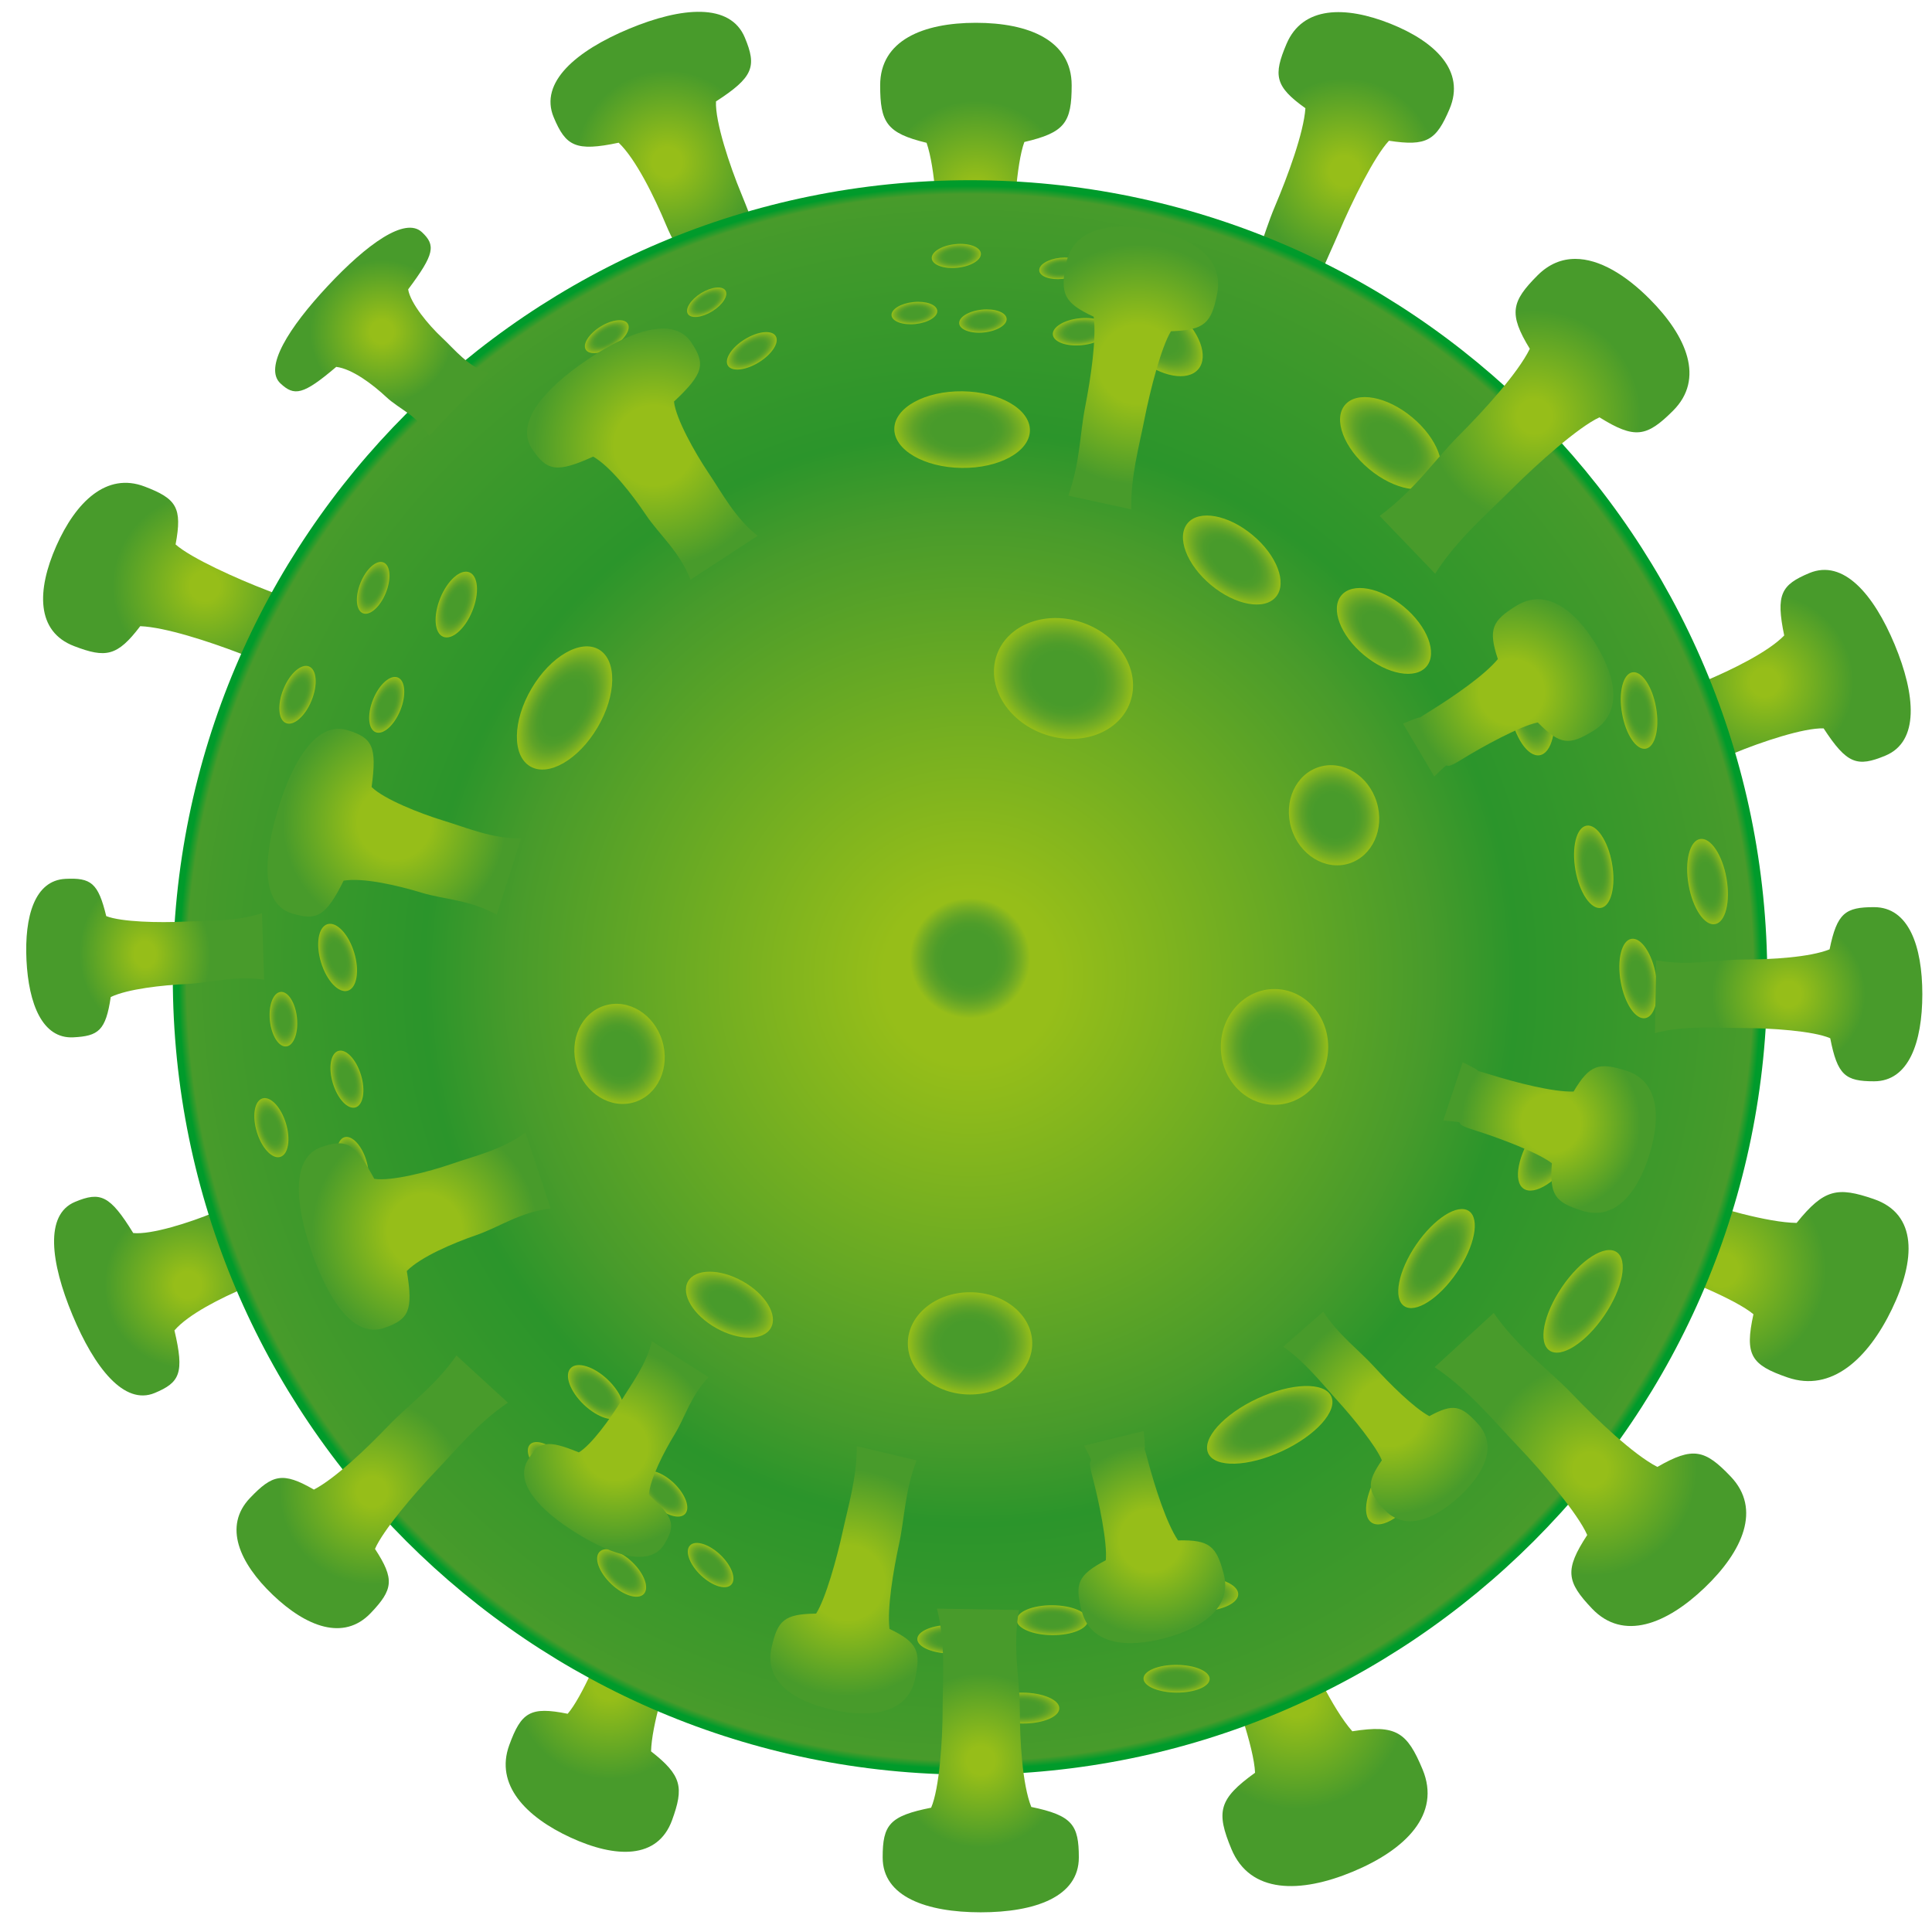 <?xml version="1.0" encoding="UTF-8" standalone="no"?>
<!DOCTYPE svg PUBLIC "-//W3C//DTD SVG 1.1//EN" "http://www.w3.org/Graphics/SVG/1.1/DTD/svg11.dtd">
<svg width="100%" height="100%" viewBox="0 0 4000 4000" version="1.1" xmlns="http://www.w3.org/2000/svg" xmlns:xlink="http://www.w3.org/1999/xlink" xml:space="preserve" xmlns:serif="http://www.serif.com/" style="fill-rule:evenodd;clip-rule:evenodd;stroke-linejoin:round;stroke-miterlimit:2;">
    <g transform="matrix(2.667,0,0,2.667,0,0)">
        <path d="M1280.66,616.903C1301.01,600.754 1325.4,593.384 1346.04,584.76C1367.18,575.953 1400.55,564.845 1415.69,565.453C1433.78,593.163 1441.68,595.752 1463.69,586.582C1490.04,575.591 1487.13,539.578 1470.85,500.409C1454.54,461.286 1431,433.851 1404.61,444.866C1382.78,453.986 1378.41,461.262 1385.08,493.316C1372.74,506.128 1343.99,520.184 1322.82,529.014C1302.46,537.485 1284.42,551.424 1256.87,557.192" style="fill:url(#_Radial1);fill-rule:nonzero;"/>
        <path d="M1011.45,256.338C1016.52,228.319 1029.74,203.072 1039.53,180.073C1049.51,156.536 1066.92,121.331 1078.26,109.259C1107.65,113.765 1114.9,109.076 1125.29,84.575C1137.76,55.157 1114.34,32.361 1079.39,18.395C1044.42,4.456 1011.21,4.636 998.728,34.075C988.388,58.378 989.579,67.069 1013.39,84.009C1012.09,103.108 999.722,136.601 989.73,160.207C980.081,182.887 975.37,207.484 958.941,234.155" style="fill:url(#_Radial2);fill-rule:nonzero;"/>
        <path d="M608.561,217.505C591.847,196.652 584.324,171.582 575.462,150.343C566.443,128.651 555.068,94.37 555.823,78.74C584.865,59.929 587.635,51.732 578.21,29.163C566.916,2.068 529.277,5.292 488.284,22.36C447.317,39.46 418.529,63.917 429.817,90.992C439.184,113.425 446.751,117.886 480.276,110.79C493.579,123.426 508.036,152.934 517.112,174.69C525.821,195.593 540.26,214.086 546.057,242.442" style="fill:url(#_Radial3);fill-rule:nonzero;"/>
        <path d="M284.602,483.533C256.117,479.321 230.738,467.182 207.521,458.329C183.787,449.251 148.341,433.282 136.313,422.654C141.664,394.025 137.063,387.155 112.323,377.715C82.69,366.367 58.813,389.677 43.675,423.894C28.556,458.105 27.914,490.292 57.571,501.597C82.11,510.988 91.013,509.614 108.865,486.104C128.358,486.867 162.177,497.996 185.967,507.076C208.876,515.784 233.833,519.755 260.626,534.981" style="fill:url(#_Radial4);fill-rule:nonzero;"/>
        <path d="M224.702,911.753C206.861,927.229 184.844,933.467 166.348,941.195C147.435,949.071 117.407,958.651 103.429,957.211C85.336,927.857 77.955,924.772 58.247,933.022C34.609,942.838 39.195,979.891 56.266,1020.88C73.354,1061.88 96.441,1091.22 120.085,1081.38C139.639,1073.22 143.273,1066 135.418,1032.8C146.079,1020.35 171.709,1007.46 190.657,999.555C208.927,991.94 224.714,978.654 249.726,974.215" style="fill:url(#_Radial5);fill-rule:nonzero;"/>
        <path d="M500.853,1177.29C496.888,1206.77 484.839,1232.99 476.123,1256.97C467.18,1281.48 451.367,1318.08 440.692,1330.4C411.546,1324.52 404.63,1329.25 395.32,1354.78C384.16,1385.42 408.078,1410.43 442.98,1426.49C477.877,1442.57 510.563,1443.58 521.735,1412.98C530.946,1387.59 529.458,1378.36 505.413,1359.57C505.965,1339.36 516.878,1304.41 525.833,1279.84C534.481,1256.21 538.172,1230.36 553.357,1202.74" style="fill:url(#_Radial6);fill-rule:nonzero;"/>
        <path d="M905.391,1198.64C924.922,1226.23 935.28,1258.11 946.631,1285.31C958.255,1313.17 973.528,1356.83 974.301,1376.19C945.934,1396.6 943.906,1406.47 955.966,1435.45C970.46,1470.21 1009.37,1469.99 1050.35,1452.91C1091.3,1435.83 1118.82,1408.38 1104.34,1373.59C1092.36,1344.84 1084.03,1338.56 1049.8,1343.99C1034.67,1326.96 1016.64,1288.89 1004.99,1260.98C993.82,1234.15 976.927,1209.77 968.027,1173.97" style="fill:url(#_Radial7);fill-rule:nonzero;"/>
        <path d="M1190.9,956.955C1223.82,960.812 1252.93,973.559 1279.59,982.749C1306.87,992.096 1347.55,1008.83 1361.2,1020.25C1354.22,1052.06 1359.38,1059.57 1387.77,1069.34C1421.86,1081.07 1450.17,1054.67 1468.64,1016.4C1487.11,978.136 1488.71,942.542 1454.63,930.831C1426.43,921.129 1416.07,922.853 1394.72,949.352C1372.15,949.038 1333.23,937.633 1305.89,928.269C1279.59,919.212 1250.77,915.517 1220.11,899.391" style="fill:url(#_Radial8);fill-rule:nonzero;"/>
        <g>
            <path id="SVGID_10_" d="M683.27,66.171C683.27,95.023 688.159,103.334 719.302,110.857C726.134,130.772 728.004,169.668 728.004,197.643C728.004,224.536 733.771,251.339 728.611,285.034L790.823,286.295C783.986,255.796 786.467,224.873 786.467,197.644C786.467,169.78 788.988,127.032 795.204,110.231C826.69,102.908 831.936,95.203 831.936,66.196C831.936,31.328 798.671,17.699 757.6,17.699C716.54,17.698 683.27,31.327 683.27,66.171" style="fill:url(#_Radial9);fill-rule:nonzero;"/>
        </g>
    </g>
    <g transform="matrix(2.667,0,0,2.667,0,0)">
        <path d="M1371.93,758.783C1371.93,1100.6 1094.83,1377.67 753.029,1377.67C411.23,1377.67 134.143,1100.6 134.143,758.783C134.143,416.99 411.23,139.891 753.029,139.891C1094.83,139.892 1371.93,416.99 1371.93,758.783Z" style="fill:url(#_Radial10);fill-rule:nonzero;"/>
    </g>
    <g transform="matrix(2.667,0,0,2.667,0,0)">
        <g transform="matrix(0.942,0.335,-0.279,0.785,380.389,-148.645)">
            <path d="M700.744,584.688C700.744,615.048 676.149,639.641 645.807,639.641C615.459,639.641 590.862,615.048 590.862,584.688C590.862,554.352 615.459,529.749 645.807,529.749C676.149,529.749 700.744,554.352 700.744,584.688Z" style="fill:url(#_Radial11);fill-rule:nonzero;"/>
        </g>
        <g transform="matrix(1,0,0,0.822,-119.188,266.645)">
            <path d="M920.506,944.303C920.506,970.968 898.884,992.573 872.213,992.573C845.566,992.573 823.942,970.969 823.942,944.303C823.942,917.632 845.565,896.016 872.213,896.016C898.884,896.016 920.506,917.632 920.506,944.303Z" style="fill:url(#_Radial12);fill-rule:nonzero;"/>
        </g>
        <g transform="matrix(0.927,0,0,1,94.41,81.504)">
            <path d="M1010.42,731.206C1010.42,756.03 990.282,776.14 965.436,776.14C940.642,776.14 920.506,756.031 920.506,731.206C920.506,706.386 940.642,686.274 965.436,686.274C990.282,686.274 1010.42,706.386 1010.42,731.206Z" style="fill:url(#_Radial13);fill-rule:nonzero;"/>
        </g>
        <g transform="matrix(0.766,-0.233,0.264,0.867,-257.112,237.972)">
            <path d="M714.07,849.406C714.07,873.329 694.696,892.697 670.776,892.697C646.871,892.697 627.487,873.329 627.487,849.406C627.487,825.495 646.871,806.138 670.776,806.138C694.696,806.139 714.07,825.495 714.07,849.406Z" style="fill:url(#_Radial14);fill-rule:nonzero;"/>
        </g>
        <g transform="matrix(0.766,-0.233,0.264,0.867,297.551,52.728)">
            <path d="M714.07,849.406C714.07,873.329 694.696,892.697 670.776,892.697C646.871,892.697 627.487,873.329 627.487,849.406C627.487,825.495 646.871,806.138 670.776,806.138C694.696,806.139 714.07,825.495 714.07,849.406Z" style="fill:url(#_Radial15);fill-rule:nonzero;"/>
        </g>
        <g transform="matrix(1,0,0,1,-80.896,74.264)">
            <path d="M880.544,669.601C880.544,695.346 859.67,716.224 833.924,716.224C808.177,716.224 787.32,695.346 787.32,669.601C787.32,643.857 808.176,622.978 833.924,622.978C859.67,622.978 880.544,643.856 880.544,669.601Z" style="fill:url(#_Radial16);fill-rule:nonzero;"/>
        </g>
    </g>
    <g transform="matrix(2.667,0,0,2.667,0,0)">
        <g transform="matrix(0.777,-0.63,0.63,0.777,-89.164,554.599)">
            <path d="M828.828,388.373C839.337,375.781 829.764,350.452 807.432,331.848C785.113,313.244 758.501,308.39 747.974,321.028C737.451,333.629 747.034,358.934 769.37,377.539C791.689,396.143 818.302,400.997 828.828,388.373Z" style="fill:url(#_Radial17);fill-rule:nonzero;"/>
        </g>
        <g transform="matrix(0.69,-0.128,0.127,0.689,-22.787,869.355)">
            <path d="M828.828,388.373C839.337,375.781 829.764,350.452 807.432,331.848C785.113,313.244 758.501,308.39 747.974,321.028C737.451,333.629 747.034,358.934 769.37,377.539C791.689,396.143 818.302,400.997 828.828,388.373Z" style="fill:url(#_Radial18);fill-rule:nonzero;"/>
        </g>
        <g transform="matrix(-0.162,-0.987,0.987,-0.162,215.907,1385.2)">
            <path d="M828.828,388.373C839.337,375.781 829.764,350.452 807.432,331.848C785.113,313.244 758.501,308.39 747.974,321.028C737.451,333.629 747.034,358.934 769.37,377.539C791.689,396.143 818.302,400.997 828.828,388.373Z" style="fill:url(#_Radial19);fill-rule:nonzero;"/>
        </g>
        <path d="M1115.1,373.64C1124.35,362.558 1115.91,340.318 1096.28,323.978C1076.67,307.637 1053.28,303.344 1044.05,314.425C1034.8,325.521 1043.23,347.761 1062.84,364.101C1082.45,380.467 1105.87,384.722 1115.1,373.64Z" style="fill:url(#_Radial20);fill-rule:nonzero;"/>
        <path d="M1107.43,517.355C1116.03,507.026 1108.18,486.316 1089.9,471.093C1071.65,455.898 1049.88,451.887 1041.28,462.216C1032.69,472.545 1040.51,493.243 1058.76,508.446C1077.05,523.69 1098.82,527.684 1107.43,517.355Z" style="fill:url(#_Radial21);fill-rule:nonzero;"/>
        <path d="M930.312,286.52C938.601,276.563 931.067,256.652 913.464,241.968C895.873,227.317 874.902,223.474 866.612,233.432C858.339,243.366 865.88,263.3 883.493,277.952C901.073,292.611 922.034,296.454 930.312,286.52Z" style="fill:url(#_Radial22);fill-rule:nonzero;"/>
        <path d="M990.515,463.331C999.444,452.633 991.327,431.144 972.361,415.369C953.446,399.588 930.841,395.466 921.948,406.164C913.012,416.861 921.146,438.327 940.055,454.12C959.034,469.919 981.609,474.032 990.515,463.331Z" style="fill:url(#_Radial23);fill-rule:nonzero;"/>
    </g>
    <g transform="matrix(2.667,0,0,2.667,0,0)">
        <g transform="matrix(0.859,0.512,-0.512,0.859,706.105,-348.413)">
            <path d="M1014.51,1062.78C1024.81,1069.79 1019.88,1094.94 1003.5,1118.95C987.127,1142.97 965.518,1156.75 955.211,1149.72C944.929,1142.71 949.86,1117.55 966.237,1093.54C982.608,1069.53 1004.23,1055.77 1014.51,1062.78Z" style="fill:url(#_Radial24);fill-rule:nonzero;"/>
        </g>
        <path d="M1255.01,972.024C1264.07,978.188 1259.71,1000.3 1245.31,1021.4C1230.94,1042.49 1211.94,1054.6 1202.91,1048.44C1193.85,1042.27 1198.19,1020.17 1212.58,999.08C1226.97,977.962 1245.99,965.866 1255.01,972.024Z" style="fill:url(#_Radial25);fill-rule:nonzero;"/>
        <path d="M1231.3,851.614C1239.72,857.359 1235.66,877.948 1222.25,897.6C1208.87,917.212 1191.2,928.506 1182.78,922.761C1174.38,917.027 1178.4,896.444 1191.79,876.815C1205.19,857.174 1222.88,845.875 1231.3,851.614Z" style="fill:url(#_Radial26);fill-rule:nonzero;"/>
        <path d="M1111.44,1113.43C1119.55,1118.96 1115.65,1138.78 1102.76,1157.7C1089.85,1176.62 1072.82,1187.48 1064.71,1181.94C1056.61,1176.41 1060.5,1156.61 1073.41,1137.7C1086.32,1118.76 1103.33,1107.9 1111.44,1113.43Z" style="fill:url(#_Radial27);fill-rule:nonzero;"/>
        <path d="M1140.32,940.143C1149.05,946.092 1144.88,967.436 1130.96,987.809C1117.08,1008.18 1098.74,1019.85 1090.03,1013.9C1081.3,1007.95 1085.48,986.625 1099.36,966.251C1113.26,945.877 1131.6,934.188 1140.32,940.143Z" style="fill:url(#_Radial28);fill-rule:nonzero;"/>
    </g>
    <g transform="matrix(2.667,0,0,2.667,0,0)">
        <path d="M1195.31,586.274C1204.56,584.642 1209.1,566.484 1205.46,545.719C1201.8,524.953 1191.34,509.433 1182.07,511.066C1172.83,512.684 1168.28,530.83 1171.95,551.612C1175.6,572.382 1186.05,587.884 1195.31,586.274Z" style="fill:url(#_Radial29);fill-rule:nonzero;"/>
        <path d="M1331.38,717.424C1339.51,716.004 1343.5,700.042 1340.28,681.793C1337.08,663.543 1327.89,649.894 1319.75,651.328C1311.63,652.758 1307.64,668.71 1310.85,686.942C1314.05,705.21 1323.26,718.858 1331.38,717.424Z" style="fill:url(#_Radial30);fill-rule:nonzero;"/>
        <path d="M1277.23,790.389C1284.81,789.059 1288.52,774.193 1285.52,757.19C1282.54,740.203 1274,727.515 1266.42,728.839C1258.86,730.181 1255.14,745.021 1258.13,761.993C1261.12,779.015 1269.66,791.714 1277.23,790.389Z" style="fill:url(#_Radial31);fill-rule:nonzero;"/>
        <path d="M1277.59,581.2C1284.9,579.916 1288.47,565.634 1285.6,549.246C1282.72,532.884 1274.48,520.653 1267.19,521.939C1259.9,523.226 1256.32,537.523 1259.21,553.902C1262.09,570.25 1270.32,582.479 1277.59,581.2Z" style="fill:url(#_Radial32);fill-rule:nonzero;"/>
        <path d="M1242.83,704.782C1250.68,703.408 1254.54,687.999 1251.43,670.382C1248.33,652.78 1239.45,639.604 1231.61,640.975C1223.76,642.349 1219.93,657.758 1222.99,675.369C1226.1,693.019 1235,706.171 1242.83,704.782Z" style="fill:url(#_Radial33);fill-rule:nonzero;"/>
    </g>
    <g transform="matrix(2.667,0,0,2.667,0,0)">
        <path d="M482.08,1099.35C476.974,1104.71 464.074,1100.74 453.266,1090.45C442.478,1080.18 437.856,1067.48 442.98,1062.12C448.072,1056.74 460.978,1060.73 471.774,1071.02C482.576,1081.29 487.191,1093.98 482.08,1099.35Z" style="fill:url(#_Radial34);fill-rule:nonzero;"/>
        <path d="M499.76,1237.45C495.278,1242.17 483.932,1238.66 474.446,1229.62C464.962,1220.58 460.898,1209.43 465.392,1204.72C469.877,1200.01 481.211,1203.5 490.695,1212.54C500.193,1221.57 504.242,1232.73 499.76,1237.45Z" style="fill:url(#_Radial35);fill-rule:nonzero;"/>
        <path d="M567.663,1230.2C563.477,1234.6 552.916,1231.33 544.083,1222.92C535.241,1214.5 531.459,1204.14 535.639,1199.74C539.825,1195.35 550.371,1198.61 559.197,1207.01C568.055,1215.44 571.843,1225.82 567.663,1230.2Z" style="fill:url(#_Radial36);fill-rule:nonzero;"/>
        <path d="M442.254,1150.7C438.213,1154.94 428.076,1151.81 419.542,1143.71C411.028,1135.59 407.395,1125.61 411.423,1121.37C415.446,1117.15 425.606,1120.26 434.117,1128.39C442.637,1136.49 446.273,1146.47 442.254,1150.7Z" style="fill:url(#_Radial37);fill-rule:nonzero;"/>
        <path d="M531.793,1175.31C527.459,1179.86 516.505,1176.49 507.349,1167.75C498.188,1159.05 494.267,1148.25 498.6,1143.71C502.923,1139.15 513.87,1142.55 523.043,1151.24C532.214,1160 536.118,1170.75 531.793,1175.31Z" style="fill:url(#_Radial38);fill-rule:nonzero;"/>
    </g>
    <g transform="matrix(2.667,0,0,2.667,0,0)">
        <path d="M344.055,494.324C337.197,491.53 336.175,478.075 341.786,464.255C347.404,450.446 357.518,441.505 364.399,444.297C371.266,447.071 372.276,460.541 366.656,474.355C361.05,488.175 350.934,497.118 344.055,494.324Z" style="fill:url(#_Radial39);fill-rule:nonzero;"/>
        <path d="M222.023,561.334C215.981,558.895 215.098,547.052 220.039,534.911C224.968,522.766 233.863,514.909 239.895,517.364C245.926,519.815 246.823,531.643 241.882,543.788C236.965,555.929 228.06,563.786 222.023,561.334Z" style="fill:url(#_Radial40);fill-rule:nonzero;"/>
        <path d="M253.635,621.865C248.009,619.579 247.181,608.565 251.776,597.257C256.363,585.952 264.624,578.629 270.25,580.918C275.868,583.204 276.692,594.219 272.109,605.503C267.514,616.832 259.241,624.146 253.635,621.865Z" style="fill:url(#_Radial41);fill-rule:nonzero;"/>
        <path d="M281.7,476.06C276.274,473.85 275.472,463.265 279.896,452.36C284.326,441.462 292.288,434.436 297.699,436.629C303.114,438.825 303.929,449.433 299.479,460.325C295.064,471.214 287.103,478.241 281.7,476.06Z" style="fill:url(#_Radial42);fill-rule:nonzero;"/>
        <path d="M291.585,568.396C285.761,566.011 284.89,554.595 289.665,542.886C294.417,531.169 303.018,523.57 308.83,525.937C314.657,528.29 315.511,539.706 310.77,551.437C305.983,563.18 297.409,570.747 291.585,568.396Z" style="fill:url(#_Radial43);fill-rule:nonzero;"/>
    </g>
    <g transform="matrix(2.667,0,0,2.667,0,0)">
        <path d="M269.985,769.104C262.901,771.265 253.615,761.465 249.246,747.201C244.892,732.95 247.088,719.627 254.193,717.454C261.275,715.287 270.555,725.075 274.918,739.349C279.28,753.59 277.079,766.919 269.985,769.104Z" style="fill:url(#_Radial44);fill-rule:nonzero;"/>
        <path d="M217.611,898.095C211.389,900.006 203.227,891.386 199.401,878.843C195.567,866.323 197.505,854.618 203.733,852.707C209.955,850.807 218.117,859.41 221.942,871.941C225.785,884.472 223.842,896.178 217.611,898.095Z" style="fill:url(#_Radial45);fill-rule:nonzero;"/>
        <path d="M280.335,925.096C274.531,926.881 266.933,918.846 263.363,907.187C259.787,895.516 261.579,884.629 267.383,882.846C273.181,881.079 280.771,889.096 284.338,900.739C287.925,912.433 286.13,923.331 280.335,925.096Z" style="fill:url(#_Radial46);fill-rule:nonzero;"/>
        <g transform="matrix(0.981,0.192,-0.192,0.981,168.65,-7.174)">
            <path d="M210.085,794.281C204.488,795.99 197.189,788.292 193.738,777.04C190.296,765.787 192.03,755.304 197.615,753.59C203.201,751.894 210.524,759.594 213.951,770.853C217.399,782.088 215.662,792.568 210.085,794.281Z" style="fill:url(#_Radial47);fill-rule:nonzero;"/>
        </g>
        <path d="M276.027,859.672C270.014,861.501 262.131,853.194 258.433,841.082C254.729,829.004 256.603,817.682 262.607,815.852C268.617,814.004 276.485,822.324 280.212,834.408C283.911,846.537 282.032,857.818 276.027,859.672Z" style="fill:url(#_Radial48);fill-rule:nonzero;"/>
    </g>
    <g transform="matrix(2.667,0,0,2.667,0,0)">
        <path d="M896.054,1237.18C896.02,1244.73 910.561,1250.96 928.57,1251.08C946.561,1251.2 961.202,1245.19 961.248,1237.61C961.318,1230.07 946.766,1223.84 928.756,1223.73C910.746,1223.59 896.13,1229.62 896.054,1237.18Z" style="fill:url(#_Radial49);fill-rule:nonzero;"/>
        <path d="M765.07,1325.77C765.024,1332.42 777.816,1337.89 793.635,1337.99C809.447,1338.12 822.322,1332.82 822.357,1326.18C822.409,1319.55 809.605,1314.07 793.815,1313.98C777.996,1313.85 765.111,1319.15 765.07,1325.77Z" style="fill:url(#_Radial50);fill-rule:nonzero;"/>
        <path d="M712.113,1272.36C712.069,1278.56 723.978,1283.64 738.717,1283.73C753.441,1283.83 765.397,1278.93 765.443,1272.74C765.49,1266.57 753.587,1261.48 738.882,1261.37C724.129,1261.27 712.153,1266.19 712.113,1272.36Z" style="fill:url(#_Radial51);fill-rule:nonzero;"/>
        <path d="M887.712,1303.01C887.672,1308.97 899.116,1313.87 913.314,1313.98C927.496,1314.08 939.033,1309.33 939.062,1303.38C939.108,1297.43 927.652,1292.5 913.465,1292.43C899.284,1292.32 887.753,1297.06 887.712,1303.01Z" style="fill:url(#_Radial52);fill-rule:nonzero;"/>
        <path d="M789.267,1257.58C789.214,1263.98 801.566,1269.26 816.838,1269.37C832.1,1269.46 844.52,1264.35 844.572,1257.96C844.624,1251.55 832.267,1246.28 817.007,1246.15C801.711,1246.04 789.302,1251.16 789.267,1257.58Z" style="fill:url(#_Radial53);fill-rule:nonzero;"/>
    </g>
    <g transform="matrix(2.667,0,0,2.667,0,0)">
        <path d="M565.066,283.842C562.027,278.907 567.857,269.772 578.105,263.434C588.353,257.094 599.123,255.934 602.176,260.867C605.235,265.779 599.4,274.923 589.148,281.249C578.901,287.612 568.131,288.748 565.066,283.842Z" style="fill:url(#_Radial54);fill-rule:nonzero;"/>
        <path d="M454.74,271.451C452.056,267.125 457.189,259.097 466.199,253.523C475.195,247.938 484.67,246.923 487.345,251.272C490.032,255.583 484.893,263.614 475.901,269.177C466.906,274.762 457.413,275.779 454.74,271.451Z" style="fill:url(#_Radial55);fill-rule:nonzero;"/>
        <path d="M445.812,324.833C443.312,320.802 448.092,313.321 456.475,308.131C464.858,302.938 473.657,301.979 476.16,306.026C478.65,310.037 473.877,317.514 465.514,322.704C457.12,327.906 448.304,328.841 445.812,324.833Z" style="fill:url(#_Radial56);fill-rule:nonzero;"/>
        <path d="M533.986,243.683C531.581,239.796 536.167,232.598 544.245,227.597C552.314,222.601 560.804,221.694 563.204,225.569C565.614,229.444 561.024,236.651 552.942,241.641C544.87,246.645 536.385,247.554 533.986,243.683Z" style="fill:url(#_Radial57);fill-rule:nonzero;"/>
        <path d="M495.854,307.658C493.251,303.481 498.207,295.731 506.897,290.352C515.583,284.966 524.732,283.999 527.324,288.164C529.909,292.33 524.95,300.079 516.274,305.471C507.571,310.867 498.43,311.834 495.854,307.658Z" style="fill:url(#_Radial58);fill-rule:nonzero;"/>
    </g>
    <g transform="matrix(2.402,1.159,-1.159,2.402,1151.45,-643.808)">
        <path d="M565.066,283.842C562.027,278.907 567.857,269.772 578.105,263.434C588.353,257.094 599.123,255.934 602.176,260.867C605.235,265.779 599.4,274.923 589.148,281.249C578.901,287.612 568.131,288.748 565.066,283.842Z" style="fill:url(#_Radial59);fill-rule:nonzero;"/>
        <path d="M454.74,271.451C452.056,267.125 457.189,259.097 466.199,253.523C475.195,247.938 484.67,246.923 487.345,251.272C490.032,255.583 484.893,263.614 475.901,269.177C466.906,274.762 457.413,275.779 454.74,271.451Z" style="fill:url(#_Radial60);fill-rule:nonzero;"/>
        <path d="M445.812,324.833C443.312,320.802 448.092,313.321 456.475,308.131C464.858,302.938 473.657,301.979 476.16,306.026C478.65,310.037 473.877,317.514 465.514,322.704C457.12,327.906 448.304,328.841 445.812,324.833Z" style="fill:url(#_Radial61);fill-rule:nonzero;"/>
        <path d="M533.986,243.683C531.581,239.796 536.167,232.598 544.245,227.597C552.314,222.601 560.804,221.694 563.204,225.569C565.614,229.444 561.024,236.651 552.942,241.641C544.87,246.645 536.385,247.554 533.986,243.683Z" style="fill:url(#_Radial62);fill-rule:nonzero;"/>
        <path d="M495.854,307.658C493.251,303.481 498.207,295.731 506.897,290.352C515.583,284.966 524.732,283.999 527.324,288.164C529.909,292.33 524.95,300.079 516.274,305.471C507.571,310.867 498.43,311.834 495.854,307.658Z" style="fill:url(#_Radial63);fill-rule:nonzero;"/>
    </g>
    <g transform="matrix(2.667,0,0,2.667,0,0)">
        <path d="M379.489,289.695C363.037,284.425 353.329,271.654 343.113,262.103C332.692,252.352 318.54,235.435 316.856,224.645C337.386,197.213 338.376,190.366 327.527,180.229C314.491,168.046 284.811,189.53 254.471,221.966C224.138,254.379 204.67,285.439 217.689,297.624C228.471,307.715 235.207,306.768 261.03,284.806C273.531,286.362 289.454,298.501 299.929,308.275C309.956,317.692 324.25,322.557 333.062,338.391" style="fill:url(#_Radial64);fill-rule:nonzero;"/>
        <path d="M1284.73,802.02C1308.27,795.803 1332.17,798.075 1353.23,798.075C1374.78,798.075 1407.8,800.33 1420.8,805.982C1426.45,834.64 1432.4,839.41 1454.83,839.41C1481.77,839.41 1492.29,809.137 1492.31,771.794C1492.29,734.498 1481.77,704.223 1454.83,704.223C1432.55,704.223 1426.11,708.682 1420.31,736.976C1404.92,743.184 1374.83,744.896 1353.23,744.896C1332.46,744.896 1311.71,750.127 1285.68,745.463" style="fill:url(#_Radial65);fill-rule:nonzero;"/>
        <path d="M203.371,708.907C182.727,715.593 161.442,714.555 142.754,715.466C123.652,716.397 94.257,715.774 82.479,711.176C76.189,685.379 70.698,681.288 50.803,682.258C26.909,683.422 18.913,711.414 20.553,745.381C22.225,779.365 32.913,806.449 56.798,805.285C76.558,804.322 82.064,799.996 85.982,773.977C99.339,767.666 125.955,764.797 145.112,763.864C163.549,762.966 181.71,757.314 205.019,760.46" style="fill:url(#_Radial66);fill-rule:nonzero;"/>
        <path d="M727.333,1248.78C734.316,1275.51 731.759,1302.65 731.759,1326.58C731.759,1351.06 729.226,1388.56 722.851,1403.31C690.597,1409.74 685.191,1416.46 685.215,1441.97C685.191,1472.55 719.316,1484.51 761.352,1484.53C803.423,1484.51 837.501,1472.55 837.501,1441.97C837.501,1416.67 832.499,1409.35 800.589,1402.73C793.606,1385.27 791.689,1351.1 791.689,1326.58C791.689,1302.99 785.764,1279.43 791.062,1249.86" style="fill:url(#_Radial67);fill-rule:nonzero;"/>
        <g>
            <path id="SVGID_63_" d="M1193.69,213.68C1173.34,234.062 1170.88,243.432 1187.59,270.775C1178.34,289.696 1152.13,318.502 1132.38,338.279C1113.38,357.291 1098.44,380.31 1071.01,400.511L1114.12,445.377C1130.8,419.005 1154.46,398.891 1173.71,379.609C1193.42,359.924 1225.38,331.453 1241.67,323.978C1269.12,341.046 1278.27,339.338 1298.81,318.817C1323.45,294.2 1309.55,261.023 1280.49,231.99C1261.89,213.363 1241.57,200.974 1222.9,200.974C1212.45,200.975 1202.55,204.85 1193.69,213.68" style="fill:url(#_Radial68);fill-rule:nonzero;"/>
        </g>
        <g>
            <path id="SVGID_66_" d="M1113.71,1061.33C1139.73,1078.65 1159.27,1102.74 1178.1,1122.42C1197.37,1142.6 1225.07,1175.21 1232.16,1191.64C1214.45,1218.71 1215.97,1227.88 1236.01,1248.87C1260.12,1274.07 1293.58,1260.96 1323.25,1232.6C1352.93,1204.25 1367.58,1171.38 1343.52,1146.22C1323.63,1125.35 1314.33,1122.74 1286.62,1138.78C1267.93,1129.13 1239.69,1102.26 1220.38,1082.04C1201.8,1062.62 1179.14,1047.19 1159.57,1019.27L1113.71,1061.33Z" style="fill:url(#_Radial69);fill-rule:nonzero;"/>
        </g>
        <g>
            <path id="SVGID_69_" d="M394.293,1088.91C371.627,1103.99 354.604,1124.97 338.198,1142.12C321.417,1159.7 297.29,1188.11 291.11,1202.41C306.535,1225.99 305.214,1233.98 287.756,1252.26C266.761,1274.22 237.609,1262.8 211.765,1238.1C185.912,1213.4 173.154,1184.77 194.109,1162.86C211.436,1144.67 219.538,1142.4 243.671,1156.37C259.955,1147.97 284.553,1124.56 301.374,1106.94C317.558,1090.03 337.298,1076.59 354.342,1052.27L394.293,1088.91Z" style="fill:url(#_Radial70);fill-rule:nonzero;"/>
        </g>
        <g>
            <g transform="matrix(0.951,0.31,-0.31,0.951,235.84,-232.676)">
                <path id="SVGID_73_" d="M367.879,418.326C342.603,450.673 329.598,482.769 348.743,497.682C364.579,510.065 372.169,509.774 395.444,488.489C410.607,491.624 433.13,506.87 448.49,518.878C463.265,530.407 481.533,537.39 496.896,555.86L535.859,507.39C514.914,499.704 499.473,484.457 484.484,472.792C469.165,460.807 447.239,440.515 441.846,428.42C457.185,400.468 456.195,393.012 440.245,380.533C435.876,377.108 431.032,375.554 425.852,375.554C408.446,375.555 387.364,393.372 367.879,418.326" style="fill:url(#_Radial71);fill-rule:nonzero;"/>
            </g>
            <g transform="matrix(1,0,0,1,-153.612,-16.169)">
                <path d="M558.206,667.036C535.893,667.39 516.007,658.72 497.832,653.207C479.233,647.531 451.464,636.47 442.097,627.12C446.353,595.52 442.747,588.927 423.399,583.024C400.176,575.945 381.395,605.006 369.456,644.265C357.472,683.542 356.865,718.163 380.099,725.211C399.319,731.072 406.313,728.097 420.381,699.826C435.653,697.325 462.138,703.48 480.812,709.153C498.729,714.605 518.295,714.558 539.26,726.291" style="fill:url(#_Radial72);fill-rule:nonzero;"/>
            </g>
            <g transform="matrix(1,-0.003,0.003,1,-35.856,46.337)">
                <path d="M441.271,834.093C423.422,847.426 402.226,852.068 384.252,858.237C365.862,864.547 336.874,871.848 323.782,869.746C308.741,841.623 301.95,838.393 282.846,844.975C259.858,852.835 261.645,887.407 274.98,926.26C288.286,965.043 308.079,993.45 331.034,985.568C350.048,979.086 353.978,972.548 348.826,941.399C359.721,930.408 384.791,919.87 403.227,913.555C420.94,907.455 436.776,895.97 460.65,893.199" style="fill:url(#_Radial73);fill-rule:nonzero;"/>
            </g>
            <g transform="matrix(0.835,0.042,-0.043,0.842,17.117,240.556)">
                <path d="M632.949,919.259C628.795,941.143 616.317,958.896 607.239,975.586C597.936,992.683 581.492,1017.64 570.411,1024.91C540.33,1014.38 533.136,1016.56 523.506,1034.32C511.87,1055.64 536.536,1079.92 572.621,1099.56C608.633,1119.17 642.42,1126.74 654.019,1105.41C663.647,1087.78 662.14,1080.32 637.293,1060.84C637.914,1045.36 649.266,1020.66 658.59,1003.57C667.533,987.072 671.443,967.93 687.175,949.753" style="fill:url(#_Radial74);fill-rule:nonzero;"/>
            </g>
            <g transform="matrix(0.984,0.176,-0.176,0.984,200.842,-118.856)">
                <path d="M849.551,1109.31C864.085,1128.05 851.014,1112.26 859.781,1131.03C868.721,1150.19 880.747,1180.42 881.833,1193.97C862.302,1209.23 861.135,1216.23 870.452,1236.24C881.647,1260.19 909.148,1258.76 937.666,1245.44C966.179,1232.11 984.896,1211.93 973.702,1187.99C964.448,1168.12 958.389,1164 934.332,1168.93C923.161,1157.42 909.375,1131.27 900.365,1112.04C891.761,1093.54 900.434,1114.83 893.137,1089.99" style="fill:url(#_Radial75);fill-rule:nonzero;"/>
            </g>
            <g transform="matrix(0.985,-0.174,0.174,0.985,-173.177,117.804)">
                <path d="M650.551,1135.08C646.654,1158.46 636.001,1179.49 628.162,1198.64C620.133,1218.24 606.089,1247.56 596.855,1257.56C572.415,1253.55 566.469,1257.45 558.104,1277.85C548.091,1302.33 567.788,1321.58 596.922,1333.48C626.044,1345.41 653.569,1345.47 663.593,1321.01C671.894,1300.74 670.823,1293.47 650.88,1279.14C651.756,1263.12 661.609,1235.27 669.641,1215.6C677.376,1196.73 681.016,1176.21 694.336,1154" style="fill:url(#_Radial76);fill-rule:nonzero;"/>
            </g>
            <g transform="matrix(0.883,-0.191,0.191,0.883,12.114,172.742)">
                <path id="SVGID_81_" d="M874.641,225.708C864.463,249.268 865.521,257.825 888.317,274.942C886.899,293.613 874.712,326.093 864.846,348.977C855.319,370.939 850.567,394.906 834.482,420.647L884.936,443.624C890.072,416.279 903.049,391.888 912.641,369.609C922.464,346.816 939.579,312.739 950.592,301.227C978.932,306.319 985.954,301.907 996.185,278.164C1008.5,249.669 986.088,226.789 952.51,212.283C938.295,206.157 924.382,202.532 912.1,202.532C895.369,202.531 881.74,209.288 874.641,225.708" style="fill:url(#_Radial77);fill-rule:nonzero;"/>
            </g>
            <g transform="matrix(0.983,-0.181,0.181,0.983,-211.628,152.237)">
                <path id="SVGID_84_" d="M1026.6,1097.68C1041.12,1112.45 1050.6,1130.7 1060.13,1146.06C1069.9,1161.74 1083.55,1186.67 1085.92,1198.32C1070.79,1213.47 1070.51,1219.64 1080.72,1235.97C1092.9,1255.59 1116.44,1251.61 1139.55,1237.19C1162.63,1222.78 1176.58,1203.43 1164.37,1183.83C1154.26,1167.62 1148.58,1164.64 1128.4,1171.29C1117.57,1162.53 1102.86,1141.26 1093.06,1125.52C1083.6,1110.4 1070.97,1097.32 1062.04,1076.55L1026.6,1097.68Z" style="fill:url(#_Radial78);fill-rule:nonzero;"/>
            </g>
            <g transform="matrix(0.951,0.31,-0.31,0.951,387.373,-267.022)">
                <path d="M1049,853.508C1072.04,847.988 1052.29,853.398 1072.99,853.125C1094.14,852.857 1126.62,854.338 1139.45,858.917C1145.29,882.996 1151.21,886.958 1173.26,886.662C1199.71,886.325 1209.73,860.677 1209.33,829.207C1208.89,797.744 1198.22,772.374 1171.78,772.717C1149.86,772.985 1143.6,776.819 1138.21,800.782C1123.13,806.209 1093.62,808.009 1072.38,808.3C1052,808.578 1074.94,809.404 1049.32,805.825" style="fill:url(#_Radial79);fill-rule:nonzero;"/>
            </g>
            <g transform="matrix(0.986,0.168,-0.168,0.986,245.482,-177.231)">
                <path d="M986.43,623.028C1000.33,603.813 988.865,620.771 1004.38,607.095C1020.26,593.115 1045.87,573.067 1058.57,568.181C1078.71,582.638 1085.76,581.809 1102.32,567.21C1122.16,549.712 1113.04,523.735 1092.22,500.135C1071.41,476.526 1046.77,464.254 1026.95,481.731C1010.5,496.214 1008.23,503.2 1019.76,524.889C1011.86,538.855 990.66,559.417 974.742,573.49C959.424,586.982 977.397,572.639 955.617,586.645" style="fill:url(#_Radial80);fill-rule:nonzero;"/>
            </g>
        </g>
    </g>
    <defs>
        <radialGradient id="_Radial1" cx="0" cy="0" r="1" gradientUnits="userSpaceOnUse" gradientTransform="matrix(101.068,0,0,101.068,1370.08,529.658)"><stop offset="0" style="stop-color:rgb(150,190,25);stop-opacity:1"/><stop offset="0.11" style="stop-color:rgb(150,190,25);stop-opacity:1"/><stop offset="0.68" style="stop-color:rgb(72,155,43);stop-opacity:1"/><stop offset="0.99" style="stop-color:rgb(72,155,43);stop-opacity:1"/><stop offset="1" style="stop-color:rgb(72,155,43);stop-opacity:1"/></radialGradient>
        <radialGradient id="_Radial2" cx="0" cy="0" r="1" gradientUnits="userSpaceOnUse" gradientTransform="matrix(105.939,0,0,105.939,1043.81,132.875)"><stop offset="0" style="stop-color:rgb(150,190,25);stop-opacity:1"/><stop offset="0.11" style="stop-color:rgb(150,190,25);stop-opacity:1"/><stop offset="0.68" style="stop-color:rgb(72,155,43);stop-opacity:1"/><stop offset="0.99" style="stop-color:rgb(72,155,43);stop-opacity:1"/><stop offset="1" style="stop-color:rgb(72,155,43);stop-opacity:1"/></radialGradient>
        <radialGradient id="_Radial3" cx="0" cy="0" r="1" gradientUnits="userSpaceOnUse" gradientTransform="matrix(104.435,0,0,104.435,517.954,125.808)"><stop offset="0" style="stop-color:rgb(150,190,25);stop-opacity:1"/><stop offset="0.11" style="stop-color:rgb(150,190,25);stop-opacity:1"/><stop offset="0.68" style="stop-color:rgb(72,155,43);stop-opacity:1"/><stop offset="0.99" style="stop-color:rgb(72,155,43);stop-opacity:1"/><stop offset="1" style="stop-color:rgb(72,155,43);stop-opacity:1"/></radialGradient>
        <radialGradient id="_Radial4" cx="0" cy="0" r="1" gradientUnits="userSpaceOnUse" gradientTransform="matrix(105.313,0,0,105.313,159.029,454.897)"><stop offset="0" style="stop-color:rgb(150,190,25);stop-opacity:1"/><stop offset="0.11" style="stop-color:rgb(150,190,25);stop-opacity:1"/><stop offset="0.68" style="stop-color:rgb(72,155,43);stop-opacity:1"/><stop offset="0.99" style="stop-color:rgb(72,155,43);stop-opacity:1"/><stop offset="1" style="stop-color:rgb(72,155,43);stop-opacity:1"/></radialGradient>
        <radialGradient id="_Radial5" cx="0" cy="0" r="1" gradientUnits="userSpaceOnUse" gradientTransform="matrix(95.254,0,0,95.254,145.85,997.523)"><stop offset="0" style="stop-color:rgb(150,190,25);stop-opacity:1"/><stop offset="0.11" style="stop-color:rgb(150,190,25);stop-opacity:1"/><stop offset="0.68" style="stop-color:rgb(72,155,43);stop-opacity:1"/><stop offset="0.99" style="stop-color:rgb(72,155,43);stop-opacity:1"/><stop offset="1" style="stop-color:rgb(72,155,43);stop-opacity:1"/></radialGradient>
        <radialGradient id="_Radial6" cx="0" cy="0" r="1" gradientUnits="userSpaceOnUse" gradientTransform="matrix(108.166,0,0,108.166,472.954,1307.42)"><stop offset="0" style="stop-color:rgb(150,190,25);stop-opacity:1"/><stop offset="0.11" style="stop-color:rgb(150,190,25);stop-opacity:1"/><stop offset="0.68" style="stop-color:rgb(72,155,43);stop-opacity:1"/><stop offset="0.99" style="stop-color:rgb(72,155,43);stop-opacity:1"/><stop offset="1" style="stop-color:rgb(72,155,43);stop-opacity:1"/></radialGradient>
        <radialGradient id="_Radial7" cx="0" cy="0" r="1" gradientUnits="userSpaceOnUse" gradientTransform="matrix(125.182,0,0,125.182,1006.82,1319.07)"><stop offset="0" style="stop-color:rgb(150,190,25);stop-opacity:1"/><stop offset="0.11" style="stop-color:rgb(150,190,25);stop-opacity:1"/><stop offset="0.68" style="stop-color:rgb(72,155,43);stop-opacity:1"/><stop offset="0.99" style="stop-color:rgb(72,155,43);stop-opacity:1"/><stop offset="1" style="stop-color:rgb(72,155,43);stop-opacity:1"/></radialGradient>
        <radialGradient id="_Radial8" cx="0" cy="0" r="1" gradientUnits="userSpaceOnUse" gradientTransform="matrix(119.564,0,0,119.564,1336.26,985.769)"><stop offset="0" style="stop-color:rgb(150,190,25);stop-opacity:1"/><stop offset="0.11" style="stop-color:rgb(150,190,25);stop-opacity:1"/><stop offset="0.68" style="stop-color:rgb(72,155,43);stop-opacity:1"/><stop offset="0.99" style="stop-color:rgb(72,155,43);stop-opacity:1"/><stop offset="1" style="stop-color:rgb(72,155,43);stop-opacity:1"/></radialGradient>
        <radialGradient id="_Radial9" cx="0" cy="0" r="1" gradientUnits="userSpaceOnUse" gradientTransform="matrix(108.539,0,0,108.539,757.604,151.996)"><stop offset="0" style="stop-color:rgb(150,190,25);stop-opacity:1"/><stop offset="0.11" style="stop-color:rgb(150,190,25);stop-opacity:1"/><stop offset="0.68" style="stop-color:rgb(72,155,43);stop-opacity:1"/><stop offset="0.99" style="stop-color:rgb(72,155,43);stop-opacity:1"/><stop offset="1" style="stop-color:rgb(72,155,43);stop-opacity:1"/></radialGradient>
        <radialGradient id="_Radial10" cx="0" cy="0" r="1" gradientUnits="userSpaceOnUse" gradientTransform="matrix(618.891,0,0,618.891,753.035,758.78)"><stop offset="0" style="stop-color:rgb(150,190,25);stop-opacity:1"/><stop offset="0.11" style="stop-color:rgb(150,190,25);stop-opacity:1"/><stop offset="0.58" style="stop-color:rgb(72,155,43);stop-opacity:1"/><stop offset="0.69" style="stop-color:rgb(43,149,43);stop-opacity:1"/><stop offset="0.95" style="stop-color:rgb(67,154,43);stop-opacity:1"/><stop offset="0.99" style="stop-color:rgb(72,155,43);stop-opacity:1"/><stop offset="1" style="stop-color:rgb(0,155,43);stop-opacity:1"/></radialGradient>
        <radialGradient id="_Radial11" cx="0" cy="0" r="1" gradientUnits="userSpaceOnUse" gradientTransform="matrix(54.943,0,0,54.943,645.804,584.695)"><stop offset="0" style="stop-color:rgb(72,155,43);stop-opacity:1"/><stop offset="0.44" style="stop-color:rgb(72,155,43);stop-opacity:1"/><stop offset="0.58" style="stop-color:rgb(78,157,42);stop-opacity:1"/><stop offset="0.72" style="stop-color:rgb(95,163,40);stop-opacity:1"/><stop offset="0.86" style="stop-color:rgb(120,175,35);stop-opacity:1"/><stop offset="1" style="stop-color:rgb(150,190,25);stop-opacity:1"/></radialGradient>
        <radialGradient id="_Radial12" cx="0" cy="0" r="1" gradientUnits="userSpaceOnUse" gradientTransform="matrix(48.28,0,0,48.28,872.225,944.294)"><stop offset="0" style="stop-color:rgb(72,155,43);stop-opacity:1"/><stop offset="0.44" style="stop-color:rgb(72,155,43);stop-opacity:1"/><stop offset="0.58" style="stop-color:rgb(78,157,42);stop-opacity:1"/><stop offset="0.72" style="stop-color:rgb(95,163,40);stop-opacity:1"/><stop offset="0.86" style="stop-color:rgb(120,175,35);stop-opacity:1"/><stop offset="1" style="stop-color:rgb(150,190,25);stop-opacity:1"/></radialGradient>
        <radialGradient id="_Radial13" cx="0" cy="0" r="1" gradientUnits="userSpaceOnUse" gradientTransform="matrix(44.944,0,0,44.944,965.461,731.207)"><stop offset="0" style="stop-color:rgb(72,155,43);stop-opacity:1"/><stop offset="0.44" style="stop-color:rgb(72,155,43);stop-opacity:1"/><stop offset="0.58" style="stop-color:rgb(78,157,42);stop-opacity:1"/><stop offset="0.72" style="stop-color:rgb(95,163,40);stop-opacity:1"/><stop offset="0.86" style="stop-color:rgb(120,175,35);stop-opacity:1"/><stop offset="1" style="stop-color:rgb(150,190,25);stop-opacity:1"/></radialGradient>
        <radialGradient id="_Radial14" cx="0" cy="0" r="1" gradientUnits="userSpaceOnUse" gradientTransform="matrix(43.285,0,0,43.285,670.779,849.418)"><stop offset="0" style="stop-color:rgb(72,155,43);stop-opacity:1"/><stop offset="0.44" style="stop-color:rgb(72,155,43);stop-opacity:1"/><stop offset="0.58" style="stop-color:rgb(78,157,42);stop-opacity:1"/><stop offset="0.72" style="stop-color:rgb(95,163,40);stop-opacity:1"/><stop offset="0.86" style="stop-color:rgb(120,175,35);stop-opacity:1"/><stop offset="1" style="stop-color:rgb(150,190,25);stop-opacity:1"/></radialGradient>
        <radialGradient id="_Radial15" cx="0" cy="0" r="1" gradientUnits="userSpaceOnUse" gradientTransform="matrix(43.285,0,0,43.285,670.779,849.418)"><stop offset="0" style="stop-color:rgb(72,155,43);stop-opacity:1"/><stop offset="0.44" style="stop-color:rgb(72,155,43);stop-opacity:1"/><stop offset="0.58" style="stop-color:rgb(78,157,42);stop-opacity:1"/><stop offset="0.72" style="stop-color:rgb(95,163,40);stop-opacity:1"/><stop offset="0.86" style="stop-color:rgb(120,175,35);stop-opacity:1"/><stop offset="1" style="stop-color:rgb(150,190,25);stop-opacity:1"/></radialGradient>
        <radialGradient id="_Radial16" cx="0" cy="0" r="1" gradientUnits="userSpaceOnUse" gradientTransform="matrix(46.618,0,0,46.618,833.932,669.601)"><stop offset="0" style="stop-color:rgb(72,155,43);stop-opacity:1"/><stop offset="0.44" style="stop-color:rgb(72,155,43);stop-opacity:1"/><stop offset="0.58" style="stop-color:rgb(78,157,42);stop-opacity:1"/><stop offset="0.72" style="stop-color:rgb(95,163,40);stop-opacity:1"/><stop offset="0.86" style="stop-color:rgb(120,175,35);stop-opacity:1"/><stop offset="1" style="stop-color:rgb(150,190,25);stop-opacity:1"/></radialGradient>
        <radialGradient id="_Radial17" cx="0" cy="0" r="1" gradientUnits="userSpaceOnUse" gradientTransform="matrix(40.426,33.685,19.032,-22.839,788.405,354.695)"><stop offset="0" style="stop-color:rgb(72,155,43);stop-opacity:1"/><stop offset="0.44" style="stop-color:rgb(72,155,43);stop-opacity:1"/><stop offset="0.58" style="stop-color:rgb(78,157,42);stop-opacity:1"/><stop offset="0.72" style="stop-color:rgb(95,163,40);stop-opacity:1"/><stop offset="0.86" style="stop-color:rgb(120,175,35);stop-opacity:1"/><stop offset="1" style="stop-color:rgb(150,190,25);stop-opacity:1"/></radialGradient>
        <radialGradient id="_Radial18" cx="0" cy="0" r="1" gradientUnits="userSpaceOnUse" gradientTransform="matrix(40.426,33.685,19.032,-22.839,788.405,354.695)"><stop offset="0" style="stop-color:rgb(72,155,43);stop-opacity:1"/><stop offset="0.44" style="stop-color:rgb(72,155,43);stop-opacity:1"/><stop offset="0.58" style="stop-color:rgb(78,157,42);stop-opacity:1"/><stop offset="0.72" style="stop-color:rgb(95,163,40);stop-opacity:1"/><stop offset="0.86" style="stop-color:rgb(120,175,35);stop-opacity:1"/><stop offset="1" style="stop-color:rgb(150,190,25);stop-opacity:1"/></radialGradient>
        <radialGradient id="_Radial19" cx="0" cy="0" r="1" gradientUnits="userSpaceOnUse" gradientTransform="matrix(40.426,33.685,19.032,-22.839,788.405,354.695)"><stop offset="0" style="stop-color:rgb(72,155,43);stop-opacity:1"/><stop offset="0.44" style="stop-color:rgb(72,155,43);stop-opacity:1"/><stop offset="0.58" style="stop-color:rgb(78,157,42);stop-opacity:1"/><stop offset="0.72" style="stop-color:rgb(95,163,40);stop-opacity:1"/><stop offset="0.86" style="stop-color:rgb(120,175,35);stop-opacity:1"/><stop offset="1" style="stop-color:rgb(150,190,25);stop-opacity:1"/></radialGradient>
        <radialGradient id="_Radial20" cx="0" cy="0" r="1" gradientUnits="userSpaceOnUse" gradientTransform="matrix(35.521,29.597,16.722,-20.068,1079.56,344.043)"><stop offset="0" style="stop-color:rgb(72,155,43);stop-opacity:1"/><stop offset="0.44" style="stop-color:rgb(72,155,43);stop-opacity:1"/><stop offset="0.58" style="stop-color:rgb(78,157,42);stop-opacity:1"/><stop offset="0.72" style="stop-color:rgb(95,163,40);stop-opacity:1"/><stop offset="0.86" style="stop-color:rgb(120,175,35);stop-opacity:1"/><stop offset="1" style="stop-color:rgb(150,190,25);stop-opacity:1"/></radialGradient>
        <radialGradient id="_Radial21" cx="0" cy="0" r="1" gradientUnits="userSpaceOnUse" gradientTransform="matrix(33.071,27.556,15.569,-18.684,1074.35,489.787)"><stop offset="0" style="stop-color:rgb(72,155,43);stop-opacity:1"/><stop offset="0.44" style="stop-color:rgb(72,155,43);stop-opacity:1"/><stop offset="0.58" style="stop-color:rgb(78,157,42);stop-opacity:1"/><stop offset="0.72" style="stop-color:rgb(95,163,40);stop-opacity:1"/><stop offset="0.86" style="stop-color:rgb(120,175,35);stop-opacity:1"/><stop offset="1" style="stop-color:rgb(150,190,25);stop-opacity:1"/></radialGradient>
        <radialGradient id="_Radial22" cx="0" cy="0" r="1" gradientUnits="userSpaceOnUse" gradientTransform="matrix(31.846,26.536,14.992,-17.992,898.478,259.957)"><stop offset="0" style="stop-color:rgb(72,155,43);stop-opacity:1"/><stop offset="0.44" style="stop-color:rgb(72,155,43);stop-opacity:1"/><stop offset="0.58" style="stop-color:rgb(78,157,42);stop-opacity:1"/><stop offset="0.72" style="stop-color:rgb(95,163,40);stop-opacity:1"/><stop offset="0.86" style="stop-color:rgb(120,175,35);stop-opacity:1"/><stop offset="1" style="stop-color:rgb(150,190,25);stop-opacity:1"/></radialGradient>
        <radialGradient id="_Radial23" cx="0" cy="0" r="1" gradientUnits="userSpaceOnUse" gradientTransform="matrix(34.297,28.578,16.146,-19.376,956.224,434.757)"><stop offset="0" style="stop-color:rgb(72,155,43);stop-opacity:1"/><stop offset="0.44" style="stop-color:rgb(72,155,43);stop-opacity:1"/><stop offset="0.58" style="stop-color:rgb(78,157,42);stop-opacity:1"/><stop offset="0.72" style="stop-color:rgb(95,163,40);stop-opacity:1"/><stop offset="0.86" style="stop-color:rgb(120,175,35);stop-opacity:1"/><stop offset="1" style="stop-color:rgb(150,190,25);stop-opacity:1"/></radialGradient>
        <radialGradient id="_Radial24" cx="0" cy="0" r="1" gradientUnits="userSpaceOnUse" gradientTransform="matrix(29.654,-43.478,18.627,12.703,984.865,1106.25)"><stop offset="0" style="stop-color:rgb(72,155,43);stop-opacity:1"/><stop offset="0.44" style="stop-color:rgb(72,155,43);stop-opacity:1"/><stop offset="0.58" style="stop-color:rgb(78,157,42);stop-opacity:1"/><stop offset="0.72" style="stop-color:rgb(95,163,40);stop-opacity:1"/><stop offset="0.86" style="stop-color:rgb(120,175,35);stop-opacity:1"/><stop offset="1" style="stop-color:rgb(150,190,25);stop-opacity:1"/></radialGradient>
        <radialGradient id="_Radial25" cx="0" cy="0" r="1" gradientUnits="userSpaceOnUse" gradientTransform="matrix(26.057,-38.205,16.367,11.163,1228.95,1010.23)"><stop offset="0" style="stop-color:rgb(72,155,43);stop-opacity:1"/><stop offset="0.44" style="stop-color:rgb(72,155,43);stop-opacity:1"/><stop offset="0.58" style="stop-color:rgb(78,157,42);stop-opacity:1"/><stop offset="0.72" style="stop-color:rgb(95,163,40);stop-opacity:1"/><stop offset="0.86" style="stop-color:rgb(120,175,35);stop-opacity:1"/><stop offset="1" style="stop-color:rgb(150,190,25);stop-opacity:1"/></radialGradient>
        <radialGradient id="_Radial26" cx="0" cy="0" r="1" gradientUnits="userSpaceOnUse" gradientTransform="matrix(24.258,-35.566,15.237,10.392,1207.03,887.186)"><stop offset="0" style="stop-color:rgb(72,155,43);stop-opacity:1"/><stop offset="0.44" style="stop-color:rgb(72,155,43);stop-opacity:1"/><stop offset="0.58" style="stop-color:rgb(78,157,42);stop-opacity:1"/><stop offset="0.72" style="stop-color:rgb(95,163,40);stop-opacity:1"/><stop offset="0.86" style="stop-color:rgb(120,175,35);stop-opacity:1"/><stop offset="1" style="stop-color:rgb(150,190,25);stop-opacity:1"/></radialGradient>
        <radialGradient id="_Radial27" cx="0" cy="0" r="1" gradientUnits="userSpaceOnUse" gradientTransform="matrix(23.359,-34.249,14.673,10.007,1088.09,1147.69)"><stop offset="0" style="stop-color:rgb(72,155,43);stop-opacity:1"/><stop offset="0.44" style="stop-color:rgb(72,155,43);stop-opacity:1"/><stop offset="0.58" style="stop-color:rgb(78,157,42);stop-opacity:1"/><stop offset="0.72" style="stop-color:rgb(95,163,40);stop-opacity:1"/><stop offset="0.86" style="stop-color:rgb(120,175,35);stop-opacity:1"/><stop offset="1" style="stop-color:rgb(150,190,25);stop-opacity:1"/></radialGradient>
        <radialGradient id="_Radial28" cx="0" cy="0" r="1" gradientUnits="userSpaceOnUse" gradientTransform="matrix(25.154,-36.881,15.8,10.776,1115.17,977.017)"><stop offset="0" style="stop-color:rgb(72,155,43);stop-opacity:1"/><stop offset="0.44" style="stop-color:rgb(72,155,43);stop-opacity:1"/><stop offset="0.58" style="stop-color:rgb(78,157,42);stop-opacity:1"/><stop offset="0.72" style="stop-color:rgb(95,163,40);stop-opacity:1"/><stop offset="0.86" style="stop-color:rgb(120,175,35);stop-opacity:1"/><stop offset="1" style="stop-color:rgb(150,190,25);stop-opacity:1"/></radialGradient>
        <radialGradient id="_Radial29" cx="0" cy="0" r="1" gradientUnits="userSpaceOnUse" gradientTransform="matrix(6.616,37.615,16.75,-2.945,1188.7,548.668)"><stop offset="0" style="stop-color:rgb(72,155,43);stop-opacity:1"/><stop offset="0.44" style="stop-color:rgb(72,155,43);stop-opacity:1"/><stop offset="0.58" style="stop-color:rgb(78,157,42);stop-opacity:1"/><stop offset="0.72" style="stop-color:rgb(95,163,40);stop-opacity:1"/><stop offset="0.86" style="stop-color:rgb(120,175,35);stop-opacity:1"/><stop offset="1" style="stop-color:rgb(150,190,25);stop-opacity:1"/></radialGradient>
        <radialGradient id="_Radial30" cx="0" cy="0" r="1" gradientUnits="userSpaceOnUse" gradientTransform="matrix(5.812,33.045,14.715,-2.588,1325.56,684.376)"><stop offset="0" style="stop-color:rgb(72,155,43);stop-opacity:1"/><stop offset="0.44" style="stop-color:rgb(72,155,43);stop-opacity:1"/><stop offset="0.58" style="stop-color:rgb(78,157,42);stop-opacity:1"/><stop offset="0.72" style="stop-color:rgb(95,163,40);stop-opacity:1"/><stop offset="0.86" style="stop-color:rgb(120,175,35);stop-opacity:1"/><stop offset="1" style="stop-color:rgb(150,190,25);stop-opacity:1"/></radialGradient>
        <radialGradient id="_Radial31" cx="0" cy="0" r="1" gradientUnits="userSpaceOnUse" gradientTransform="matrix(5.411,30.761,13.697,-2.409,1271.83,759.613)"><stop offset="0" style="stop-color:rgb(72,155,43);stop-opacity:1"/><stop offset="0.44" style="stop-color:rgb(72,155,43);stop-opacity:1"/><stop offset="0.58" style="stop-color:rgb(78,157,42);stop-opacity:1"/><stop offset="0.72" style="stop-color:rgb(95,163,40);stop-opacity:1"/><stop offset="0.86" style="stop-color:rgb(120,175,35);stop-opacity:1"/><stop offset="1" style="stop-color:rgb(150,190,25);stop-opacity:1"/></radialGradient>
        <radialGradient id="_Radial32" cx="0" cy="0" r="1" gradientUnits="userSpaceOnUse" gradientTransform="matrix(5.212,29.631,13.194,-2.32,1272.41,551.566)"><stop offset="0" style="stop-color:rgb(72,155,43);stop-opacity:1"/><stop offset="0.44" style="stop-color:rgb(72,155,43);stop-opacity:1"/><stop offset="0.58" style="stop-color:rgb(78,157,42);stop-opacity:1"/><stop offset="0.72" style="stop-color:rgb(95,163,40);stop-opacity:1"/><stop offset="0.86" style="stop-color:rgb(120,175,35);stop-opacity:1"/><stop offset="1" style="stop-color:rgb(150,190,25);stop-opacity:1"/></radialGradient>
        <radialGradient id="_Radial33" cx="0" cy="0" r="1" gradientUnits="userSpaceOnUse" gradientTransform="matrix(5.614,31.916,14.212,-2.499,1237.21,672.88)"><stop offset="0" style="stop-color:rgb(72,155,43);stop-opacity:1"/><stop offset="0.44" style="stop-color:rgb(72,155,43);stop-opacity:1"/><stop offset="0.58" style="stop-color:rgb(78,157,42);stop-opacity:1"/><stop offset="0.72" style="stop-color:rgb(95,163,40);stop-opacity:1"/><stop offset="0.86" style="stop-color:rgb(120,175,35);stop-opacity:1"/><stop offset="1" style="stop-color:rgb(150,190,25);stop-opacity:1"/></radialGradient>
        <radialGradient id="_Radial34" cx="0" cy="0" r="1" gradientUnits="userSpaceOnUse" gradientTransform="matrix(19.556,18.617,-9.251,9.718,462.523,1080.74)"><stop offset="0" style="stop-color:rgb(72,155,43);stop-opacity:1"/><stop offset="0.44" style="stop-color:rgb(72,155,43);stop-opacity:1"/><stop offset="0.58" style="stop-color:rgb(78,157,42);stop-opacity:1"/><stop offset="0.72" style="stop-color:rgb(95,163,40);stop-opacity:1"/><stop offset="0.86" style="stop-color:rgb(120,175,35);stop-opacity:1"/><stop offset="1" style="stop-color:rgb(150,190,25);stop-opacity:1"/></radialGradient>
        <radialGradient id="_Radial35" cx="0" cy="0" r="1" gradientUnits="userSpaceOnUse" gradientTransform="matrix(17.184,16.359,-8.129,8.539,482.575,1221.09)"><stop offset="0" style="stop-color:rgb(72,155,43);stop-opacity:1"/><stop offset="0.44" style="stop-color:rgb(72,155,43);stop-opacity:1"/><stop offset="0.58" style="stop-color:rgb(78,157,42);stop-opacity:1"/><stop offset="0.72" style="stop-color:rgb(95,163,40);stop-opacity:1"/><stop offset="0.86" style="stop-color:rgb(120,175,35);stop-opacity:1"/><stop offset="1" style="stop-color:rgb(150,190,25);stop-opacity:1"/></radialGradient>
        <radialGradient id="_Radial36" cx="0" cy="0" r="1" gradientUnits="userSpaceOnUse" gradientTransform="matrix(16,15.231,-7.568,7.95,551.648,1214.97)"><stop offset="0" style="stop-color:rgb(72,155,43);stop-opacity:1"/><stop offset="0.44" style="stop-color:rgb(72,155,43);stop-opacity:1"/><stop offset="0.58" style="stop-color:rgb(78,157,42);stop-opacity:1"/><stop offset="0.72" style="stop-color:rgb(95,163,40);stop-opacity:1"/><stop offset="0.86" style="stop-color:rgb(120,175,35);stop-opacity:1"/><stop offset="1" style="stop-color:rgb(150,190,25);stop-opacity:1"/></radialGradient>
        <radialGradient id="_Radial37" cx="0" cy="0" r="1" gradientUnits="userSpaceOnUse" gradientTransform="matrix(15.41,14.669,-7.289,7.657,426.827,1136.05)"><stop offset="0" style="stop-color:rgb(72,155,43);stop-opacity:1"/><stop offset="0.44" style="stop-color:rgb(72,155,43);stop-opacity:1"/><stop offset="0.58" style="stop-color:rgb(78,157,42);stop-opacity:1"/><stop offset="0.72" style="stop-color:rgb(95,163,40);stop-opacity:1"/><stop offset="0.86" style="stop-color:rgb(120,175,35);stop-opacity:1"/><stop offset="1" style="stop-color:rgb(150,190,25);stop-opacity:1"/></radialGradient>
        <radialGradient id="_Radial38" cx="0" cy="0" r="1" gradientUnits="userSpaceOnUse" gradientTransform="matrix(16.597,15.8,-7.851,8.247,515.204,1159.5)"><stop offset="0" style="stop-color:rgb(72,155,43);stop-opacity:1"/><stop offset="0.44" style="stop-color:rgb(72,155,43);stop-opacity:1"/><stop offset="0.58" style="stop-color:rgb(78,157,42);stop-opacity:1"/><stop offset="0.72" style="stop-color:rgb(95,163,40);stop-opacity:1"/><stop offset="0.86" style="stop-color:rgb(120,175,35);stop-opacity:1"/><stop offset="1" style="stop-color:rgb(150,190,25);stop-opacity:1"/></radialGradient>
        <radialGradient id="_Radial39" cx="0" cy="0" r="1" gradientUnits="userSpaceOnUse" gradientTransform="matrix(-10.164,25.021,-12.434,-5.049,354.221,469.308)"><stop offset="0" style="stop-color:rgb(72,155,43);stop-opacity:1"/><stop offset="0.44" style="stop-color:rgb(72,155,43);stop-opacity:1"/><stop offset="0.58" style="stop-color:rgb(78,157,42);stop-opacity:1"/><stop offset="0.72" style="stop-color:rgb(95,163,40);stop-opacity:1"/><stop offset="0.86" style="stop-color:rgb(120,175,35);stop-opacity:1"/><stop offset="1" style="stop-color:rgb(150,190,25);stop-opacity:1"/></radialGradient>
        <radialGradient id="_Radial40" cx="0" cy="0" r="1" gradientUnits="userSpaceOnUse" gradientTransform="matrix(-8.931,21.984,-10.925,-4.436,230.962,539.35)"><stop offset="0" style="stop-color:rgb(72,155,43);stop-opacity:1"/><stop offset="0.44" style="stop-color:rgb(72,155,43);stop-opacity:1"/><stop offset="0.58" style="stop-color:rgb(78,157,42);stop-opacity:1"/><stop offset="0.72" style="stop-color:rgb(95,163,40);stop-opacity:1"/><stop offset="0.86" style="stop-color:rgb(120,175,35);stop-opacity:1"/><stop offset="1" style="stop-color:rgb(150,190,25);stop-opacity:1"/></radialGradient>
        <radialGradient id="_Radial41" cx="0" cy="0" r="1" gradientUnits="userSpaceOnUse" gradientTransform="matrix(-8.313,20.463,-10.169,-4.129,261.939,601.39)"><stop offset="0" style="stop-color:rgb(72,155,43);stop-opacity:1"/><stop offset="0.44" style="stop-color:rgb(72,155,43);stop-opacity:1"/><stop offset="0.58" style="stop-color:rgb(78,157,42);stop-opacity:1"/><stop offset="0.72" style="stop-color:rgb(95,163,40);stop-opacity:1"/><stop offset="0.86" style="stop-color:rgb(120,175,35);stop-opacity:1"/><stop offset="1" style="stop-color:rgb(150,190,25);stop-opacity:1"/></radialGradient>
        <radialGradient id="_Radial42" cx="0" cy="0" r="1" gradientUnits="userSpaceOnUse" gradientTransform="matrix(-8.007,19.71,-9.794,-3.977,289.69,456.34)"><stop offset="0" style="stop-color:rgb(72,155,43);stop-opacity:1"/><stop offset="0.44" style="stop-color:rgb(72,155,43);stop-opacity:1"/><stop offset="0.58" style="stop-color:rgb(78,157,42);stop-opacity:1"/><stop offset="0.72" style="stop-color:rgb(95,163,40);stop-opacity:1"/><stop offset="0.86" style="stop-color:rgb(120,175,35);stop-opacity:1"/><stop offset="1" style="stop-color:rgb(150,190,25);stop-opacity:1"/></radialGradient>
        <radialGradient id="_Radial43" cx="0" cy="0" r="1" gradientUnits="userSpaceOnUse" gradientTransform="matrix(-8.624,21.229,-10.549,-4.284,300.215,547.17)"><stop offset="0" style="stop-color:rgb(72,155,43);stop-opacity:1"/><stop offset="0.44" style="stop-color:rgb(72,155,43);stop-opacity:1"/><stop offset="0.58" style="stop-color:rgb(78,157,42);stop-opacity:1"/><stop offset="0.72" style="stop-color:rgb(95,163,40);stop-opacity:1"/><stop offset="0.86" style="stop-color:rgb(120,175,35);stop-opacity:1"/><stop offset="1" style="stop-color:rgb(150,190,25);stop-opacity:1"/></radialGradient>
        <radialGradient id="_Radial44" cx="0" cy="0" r="1" gradientUnits="userSpaceOnUse" gradientTransform="matrix(7.906,25.823,-12.835,3.928,262.084,743.28)"><stop offset="0" style="stop-color:rgb(72,155,43);stop-opacity:1"/><stop offset="0.44" style="stop-color:rgb(72,155,43);stop-opacity:1"/><stop offset="0.58" style="stop-color:rgb(78,157,42);stop-opacity:1"/><stop offset="0.72" style="stop-color:rgb(95,163,40);stop-opacity:1"/><stop offset="0.86" style="stop-color:rgb(120,175,35);stop-opacity:1"/><stop offset="1" style="stop-color:rgb(150,190,25);stop-opacity:1"/></radialGradient>
        <radialGradient id="_Radial45" cx="0" cy="0" r="1" gradientUnits="userSpaceOnUse" gradientTransform="matrix(6.945,22.684,-11.274,3.451,210.675,875.4)"><stop offset="0" style="stop-color:rgb(72,155,43);stop-opacity:1"/><stop offset="0.44" style="stop-color:rgb(72,155,43);stop-opacity:1"/><stop offset="0.58" style="stop-color:rgb(78,157,42);stop-opacity:1"/><stop offset="0.72" style="stop-color:rgb(95,163,40);stop-opacity:1"/><stop offset="0.86" style="stop-color:rgb(120,175,35);stop-opacity:1"/><stop offset="1" style="stop-color:rgb(150,190,25);stop-opacity:1"/></radialGradient>
        <radialGradient id="_Radial46" cx="0" cy="0" r="1" gradientUnits="userSpaceOnUse" gradientTransform="matrix(6.466,21.118,-10.496,3.213,273.854,903.973)"><stop offset="0" style="stop-color:rgb(72,155,43);stop-opacity:1"/><stop offset="0.44" style="stop-color:rgb(72,155,43);stop-opacity:1"/><stop offset="0.58" style="stop-color:rgb(78,157,42);stop-opacity:1"/><stop offset="0.72" style="stop-color:rgb(95,163,40);stop-opacity:1"/><stop offset="0.86" style="stop-color:rgb(120,175,35);stop-opacity:1"/><stop offset="1" style="stop-color:rgb(150,190,25);stop-opacity:1"/></radialGradient>
        <radialGradient id="_Radial47" cx="0" cy="0" r="1" gradientUnits="userSpaceOnUse" gradientTransform="matrix(6.228,20.341,-10.11,3.094,203.842,773.938)"><stop offset="0" style="stop-color:rgb(72,155,43);stop-opacity:1"/><stop offset="0.44" style="stop-color:rgb(72,155,43);stop-opacity:1"/><stop offset="0.58" style="stop-color:rgb(78,157,42);stop-opacity:1"/><stop offset="0.72" style="stop-color:rgb(95,163,40);stop-opacity:1"/><stop offset="0.86" style="stop-color:rgb(120,175,35);stop-opacity:1"/><stop offset="1" style="stop-color:rgb(150,190,25);stop-opacity:1"/></radialGradient>
        <radialGradient id="_Radial48" cx="0" cy="0" r="1" gradientUnits="userSpaceOnUse" gradientTransform="matrix(6.709,21.912,-10.891,3.333,269.328,837.759)"><stop offset="0" style="stop-color:rgb(72,155,43);stop-opacity:1"/><stop offset="0.44" style="stop-color:rgb(72,155,43);stop-opacity:1"/><stop offset="0.58" style="stop-color:rgb(78,157,42);stop-opacity:1"/><stop offset="0.72" style="stop-color:rgb(95,163,40);stop-opacity:1"/><stop offset="0.86" style="stop-color:rgb(120,175,35);stop-opacity:1"/><stop offset="1" style="stop-color:rgb(150,190,25);stop-opacity:1"/></radialGradient>
        <radialGradient id="_Radial49" cx="0" cy="0" r="1" gradientUnits="userSpaceOnUse" gradientTransform="matrix(-32.598,-0.225,-0.093,13.678,928.65,1237.4)"><stop offset="0" style="stop-color:rgb(72,155,43);stop-opacity:1"/><stop offset="0.44" style="stop-color:rgb(72,155,43);stop-opacity:1"/><stop offset="0.58" style="stop-color:rgb(78,157,42);stop-opacity:1"/><stop offset="0.72" style="stop-color:rgb(95,163,40);stop-opacity:1"/><stop offset="0.86" style="stop-color:rgb(120,175,35);stop-opacity:1"/><stop offset="1" style="stop-color:rgb(150,190,25);stop-opacity:1"/></radialGradient>
        <radialGradient id="_Radial50" cx="0" cy="0" r="1" gradientUnits="userSpaceOnUse" gradientTransform="matrix(-28.631,-0.198,-0.082,12.013,793.713,1325.98)"><stop offset="0" style="stop-color:rgb(72,155,43);stop-opacity:1"/><stop offset="0.44" style="stop-color:rgb(72,155,43);stop-opacity:1"/><stop offset="0.58" style="stop-color:rgb(78,157,42);stop-opacity:1"/><stop offset="0.72" style="stop-color:rgb(95,163,40);stop-opacity:1"/><stop offset="0.86" style="stop-color:rgb(120,175,35);stop-opacity:1"/><stop offset="1" style="stop-color:rgb(150,190,25);stop-opacity:1"/></radialGradient>
        <radialGradient id="_Radial51" cx="0" cy="0" r="1" gradientUnits="userSpaceOnUse" gradientTransform="matrix(-26.655,-0.184,-0.076,11.184,738.777,1272.55)"><stop offset="0" style="stop-color:rgb(72,155,43);stop-opacity:1"/><stop offset="0.44" style="stop-color:rgb(72,155,43);stop-opacity:1"/><stop offset="0.58" style="stop-color:rgb(78,157,42);stop-opacity:1"/><stop offset="0.72" style="stop-color:rgb(95,163,40);stop-opacity:1"/><stop offset="0.86" style="stop-color:rgb(120,175,35);stop-opacity:1"/><stop offset="1" style="stop-color:rgb(150,190,25);stop-opacity:1"/></radialGradient>
        <radialGradient id="_Radial52" cx="0" cy="0" r="1" gradientUnits="userSpaceOnUse" gradientTransform="matrix(-25.676,-0.177,-0.074,10.773,913.386,1303.2)"><stop offset="0" style="stop-color:rgb(72,155,43);stop-opacity:1"/><stop offset="0.44" style="stop-color:rgb(72,155,43);stop-opacity:1"/><stop offset="0.58" style="stop-color:rgb(78,157,42);stop-opacity:1"/><stop offset="0.72" style="stop-color:rgb(95,163,40);stop-opacity:1"/><stop offset="0.86" style="stop-color:rgb(120,175,35);stop-opacity:1"/><stop offset="1" style="stop-color:rgb(150,190,25);stop-opacity:1"/></radialGradient>
        <radialGradient id="_Radial53" cx="0" cy="0" r="1" gradientUnits="userSpaceOnUse" gradientTransform="matrix(-27.658,-0.191,-0.079,11.605,816.919,1257.76)"><stop offset="0" style="stop-color:rgb(72,155,43);stop-opacity:1"/><stop offset="0.44" style="stop-color:rgb(72,155,43);stop-opacity:1"/><stop offset="0.58" style="stop-color:rgb(78,157,42);stop-opacity:1"/><stop offset="0.72" style="stop-color:rgb(95,163,40);stop-opacity:1"/><stop offset="0.86" style="stop-color:rgb(120,175,35);stop-opacity:1"/><stop offset="1" style="stop-color:rgb(150,190,25);stop-opacity:1"/></radialGradient>
        <radialGradient id="_Radial54" cx="0" cy="0" r="1" gradientUnits="userSpaceOnUse" gradientTransform="matrix(-18.547,11.488,-5.521,-8.911,583.618,272.347)"><stop offset="0" style="stop-color:rgb(72,155,43);stop-opacity:1"/><stop offset="0.44" style="stop-color:rgb(72,155,43);stop-opacity:1"/><stop offset="0.58" style="stop-color:rgb(78,157,42);stop-opacity:1"/><stop offset="0.72" style="stop-color:rgb(95,163,40);stop-opacity:1"/><stop offset="0.86" style="stop-color:rgb(120,175,35);stop-opacity:1"/><stop offset="1" style="stop-color:rgb(150,190,25);stop-opacity:1"/></radialGradient>
        <radialGradient id="_Radial55" cx="0" cy="0" r="1" gradientUnits="userSpaceOnUse" gradientTransform="matrix(-16.296,10.093,-4.851,-7.829,471.04,261.356)"><stop offset="0" style="stop-color:rgb(72,155,43);stop-opacity:1"/><stop offset="0.44" style="stop-color:rgb(72,155,43);stop-opacity:1"/><stop offset="0.58" style="stop-color:rgb(78,157,42);stop-opacity:1"/><stop offset="0.72" style="stop-color:rgb(95,163,40);stop-opacity:1"/><stop offset="0.86" style="stop-color:rgb(120,175,35);stop-opacity:1"/><stop offset="1" style="stop-color:rgb(150,190,25);stop-opacity:1"/></radialGradient>
        <radialGradient id="_Radial56" cx="0" cy="0" r="1" gradientUnits="userSpaceOnUse" gradientTransform="matrix(-15.173,9.398,-4.517,-7.29,460.983,315.424)"><stop offset="0" style="stop-color:rgb(72,155,43);stop-opacity:1"/><stop offset="0.44" style="stop-color:rgb(72,155,43);stop-opacity:1"/><stop offset="0.58" style="stop-color:rgb(78,157,42);stop-opacity:1"/><stop offset="0.72" style="stop-color:rgb(95,163,40);stop-opacity:1"/><stop offset="0.86" style="stop-color:rgb(120,175,35);stop-opacity:1"/><stop offset="1" style="stop-color:rgb(150,190,25);stop-opacity:1"/></radialGradient>
        <radialGradient id="_Radial57" cx="0" cy="0" r="1" gradientUnits="userSpaceOnUse" gradientTransform="matrix(-14.613,9.051,-4.35,-7.021,548.592,234.62)"><stop offset="0" style="stop-color:rgb(72,155,43);stop-opacity:1"/><stop offset="0.44" style="stop-color:rgb(72,155,43);stop-opacity:1"/><stop offset="0.58" style="stop-color:rgb(78,157,42);stop-opacity:1"/><stop offset="0.72" style="stop-color:rgb(95,163,40);stop-opacity:1"/><stop offset="0.86" style="stop-color:rgb(120,175,35);stop-opacity:1"/><stop offset="1" style="stop-color:rgb(150,190,25);stop-opacity:1"/></radialGradient>
        <radialGradient id="_Radial58" cx="0" cy="0" r="1" gradientUnits="userSpaceOnUse" gradientTransform="matrix(-15.737,9.747,-4.685,-7.561,511.587,297.909)"><stop offset="0" style="stop-color:rgb(72,155,43);stop-opacity:1"/><stop offset="0.44" style="stop-color:rgb(72,155,43);stop-opacity:1"/><stop offset="0.58" style="stop-color:rgb(78,157,42);stop-opacity:1"/><stop offset="0.72" style="stop-color:rgb(95,163,40);stop-opacity:1"/><stop offset="0.86" style="stop-color:rgb(120,175,35);stop-opacity:1"/><stop offset="1" style="stop-color:rgb(150,190,25);stop-opacity:1"/></radialGradient>
        <radialGradient id="_Radial59" cx="0" cy="0" r="1" gradientUnits="userSpaceOnUse" gradientTransform="matrix(-18.547,11.488,-5.521,-8.911,583.618,272.347)"><stop offset="0" style="stop-color:rgb(72,155,43);stop-opacity:1"/><stop offset="0.44" style="stop-color:rgb(72,155,43);stop-opacity:1"/><stop offset="0.58" style="stop-color:rgb(78,157,42);stop-opacity:1"/><stop offset="0.72" style="stop-color:rgb(95,163,40);stop-opacity:1"/><stop offset="0.86" style="stop-color:rgb(120,175,35);stop-opacity:1"/><stop offset="1" style="stop-color:rgb(150,190,25);stop-opacity:1"/></radialGradient>
        <radialGradient id="_Radial60" cx="0" cy="0" r="1" gradientUnits="userSpaceOnUse" gradientTransform="matrix(-16.296,10.093,-4.851,-7.829,471.04,261.356)"><stop offset="0" style="stop-color:rgb(72,155,43);stop-opacity:1"/><stop offset="0.44" style="stop-color:rgb(72,155,43);stop-opacity:1"/><stop offset="0.58" style="stop-color:rgb(78,157,42);stop-opacity:1"/><stop offset="0.72" style="stop-color:rgb(95,163,40);stop-opacity:1"/><stop offset="0.86" style="stop-color:rgb(120,175,35);stop-opacity:1"/><stop offset="1" style="stop-color:rgb(150,190,25);stop-opacity:1"/></radialGradient>
        <radialGradient id="_Radial61" cx="0" cy="0" r="1" gradientUnits="userSpaceOnUse" gradientTransform="matrix(-15.173,9.398,-4.517,-7.29,460.983,315.424)"><stop offset="0" style="stop-color:rgb(72,155,43);stop-opacity:1"/><stop offset="0.44" style="stop-color:rgb(72,155,43);stop-opacity:1"/><stop offset="0.58" style="stop-color:rgb(78,157,42);stop-opacity:1"/><stop offset="0.72" style="stop-color:rgb(95,163,40);stop-opacity:1"/><stop offset="0.86" style="stop-color:rgb(120,175,35);stop-opacity:1"/><stop offset="1" style="stop-color:rgb(150,190,25);stop-opacity:1"/></radialGradient>
        <radialGradient id="_Radial62" cx="0" cy="0" r="1" gradientUnits="userSpaceOnUse" gradientTransform="matrix(-14.613,9.051,-4.35,-7.021,548.592,234.62)"><stop offset="0" style="stop-color:rgb(72,155,43);stop-opacity:1"/><stop offset="0.44" style="stop-color:rgb(72,155,43);stop-opacity:1"/><stop offset="0.58" style="stop-color:rgb(78,157,42);stop-opacity:1"/><stop offset="0.72" style="stop-color:rgb(95,163,40);stop-opacity:1"/><stop offset="0.86" style="stop-color:rgb(120,175,35);stop-opacity:1"/><stop offset="1" style="stop-color:rgb(150,190,25);stop-opacity:1"/></radialGradient>
        <radialGradient id="_Radial63" cx="0" cy="0" r="1" gradientUnits="userSpaceOnUse" gradientTransform="matrix(-15.737,9.747,-4.685,-7.561,511.587,297.909)"><stop offset="0" style="stop-color:rgb(72,155,43);stop-opacity:1"/><stop offset="0.44" style="stop-color:rgb(72,155,43);stop-opacity:1"/><stop offset="0.58" style="stop-color:rgb(78,157,42);stop-opacity:1"/><stop offset="0.72" style="stop-color:rgb(95,163,40);stop-opacity:1"/><stop offset="0.86" style="stop-color:rgb(120,175,35);stop-opacity:1"/><stop offset="1" style="stop-color:rgb(150,190,25);stop-opacity:1"/></radialGradient>
        <radialGradient id="_Radial64" cx="0" cy="0" r="1" gradientUnits="userSpaceOnUse" gradientTransform="matrix(81.888,0,0,81.888,296.536,257.583)"><stop offset="0" style="stop-color:rgb(150,190,25);stop-opacity:1"/><stop offset="0.11" style="stop-color:rgb(150,190,25);stop-opacity:1"/><stop offset="0.68" style="stop-color:rgb(72,155,43);stop-opacity:1"/><stop offset="0.99" style="stop-color:rgb(72,155,43);stop-opacity:1"/><stop offset="1" style="stop-color:rgb(72,155,43);stop-opacity:1"/></radialGradient>
        <radialGradient id="_Radial65" cx="0" cy="0" r="1" gradientUnits="userSpaceOnUse" gradientTransform="matrix(87.582,0,0,87.582,1388.52,771.815)"><stop offset="0" style="stop-color:rgb(150,190,25);stop-opacity:1"/><stop offset="0.11" style="stop-color:rgb(150,190,25);stop-opacity:1"/><stop offset="0.68" style="stop-color:rgb(72,155,43);stop-opacity:1"/><stop offset="0.99" style="stop-color:rgb(72,155,43);stop-opacity:1"/><stop offset="1" style="stop-color:rgb(72,155,43);stop-opacity:1"/></radialGradient>
        <radialGradient id="_Radial66" cx="0" cy="0" r="1" gradientUnits="userSpaceOnUse" gradientTransform="matrix(74.416,-3.628,4.375,89.833,112.609,740.881)"><stop offset="0" style="stop-color:rgb(150,190,25);stop-opacity:1"/><stop offset="0.11" style="stop-color:rgb(150,190,25);stop-opacity:1"/><stop offset="0.68" style="stop-color:rgb(72,155,43);stop-opacity:1"/><stop offset="0.99" style="stop-color:rgb(72,155,43);stop-opacity:1"/><stop offset="1" style="stop-color:rgb(72,155,43);stop-opacity:1"/></radialGradient>
        <radialGradient id="_Radial67" cx="0" cy="0" r="1" gradientUnits="userSpaceOnUse" gradientTransform="matrix(99.229,0,0,99.229,761.359,1366.65)"><stop offset="0" style="stop-color:rgb(150,190,25);stop-opacity:1"/><stop offset="0.11" style="stop-color:rgb(150,190,25);stop-opacity:1"/><stop offset="0.68" style="stop-color:rgb(72,155,43);stop-opacity:1"/><stop offset="0.99" style="stop-color:rgb(72,155,43);stop-opacity:1"/><stop offset="1" style="stop-color:rgb(72,155,43);stop-opacity:1"/></radialGradient>
        <radialGradient id="_Radial68" cx="0" cy="0" r="1" gradientUnits="userSpaceOnUse" gradientTransform="matrix(121.234,0,0,121.234,1191.27,323.176)"><stop offset="0" style="stop-color:rgb(150,190,25);stop-opacity:1"/><stop offset="0.11" style="stop-color:rgb(150,190,25);stop-opacity:1"/><stop offset="0.68" style="stop-color:rgb(72,155,43);stop-opacity:1"/><stop offset="0.99" style="stop-color:rgb(72,155,43);stop-opacity:1"/><stop offset="1" style="stop-color:rgb(72,155,43);stop-opacity:1"/></radialGradient>
        <radialGradient id="_Radial69" cx="0" cy="0" r="1" gradientUnits="userSpaceOnUse" gradientTransform="matrix(121.219,0,0,121.219,1234.64,1140.77)"><stop offset="0" style="stop-color:rgb(150,190,25);stop-opacity:1"/><stop offset="0.11" style="stop-color:rgb(150,190,25);stop-opacity:1"/><stop offset="0.68" style="stop-color:rgb(72,155,43);stop-opacity:1"/><stop offset="0.99" style="stop-color:rgb(72,155,43);stop-opacity:1"/><stop offset="1" style="stop-color:rgb(72,155,43);stop-opacity:1"/></radialGradient>
        <radialGradient id="_Radial70" cx="0" cy="0" r="1" gradientUnits="userSpaceOnUse" gradientTransform="matrix(-105.591,0,0,105.591,288.952,1158.11)"><stop offset="0" style="stop-color:rgb(150,190,25);stop-opacity:1"/><stop offset="0.11" style="stop-color:rgb(150,190,25);stop-opacity:1"/><stop offset="0.68" style="stop-color:rgb(72,155,43);stop-opacity:1"/><stop offset="0.99" style="stop-color:rgb(72,155,43);stop-opacity:1"/><stop offset="1" style="stop-color:rgb(72,155,43);stop-opacity:1"/></radialGradient>
        <radialGradient id="_Radial71" cx="0" cy="0" r="1" gradientUnits="userSpaceOnUse" gradientTransform="matrix(94.231,0,0,94.231,437.719,465.707)"><stop offset="0" style="stop-color:rgb(150,190,25);stop-opacity:1"/><stop offset="0.33" style="stop-color:rgb(150,190,25);stop-opacity:1"/><stop offset="1" style="stop-color:rgb(72,155,43);stop-opacity:1"/></radialGradient>
        <radialGradient id="_Radial72" cx="0" cy="0" r="1" gradientUnits="userSpaceOnUse" gradientTransform="matrix(86.613,0,0,86.613,459.752,654.831)"><stop offset="0" style="stop-color:rgb(150,190,25);stop-opacity:1"/><stop offset="0.33" style="stop-color:rgb(150,190,25);stop-opacity:1"/><stop offset="1" style="stop-color:rgb(72,155,43);stop-opacity:1"/></radialGradient>
        <radialGradient id="_Radial73" cx="0" cy="0" r="1" gradientUnits="userSpaceOnUse" gradientTransform="matrix(87.713,0,0,87.713,362.925,910.489)"><stop offset="0" style="stop-color:rgb(150,190,25);stop-opacity:1"/><stop offset="0.33" style="stop-color:rgb(150,190,25);stop-opacity:1"/><stop offset="1" style="stop-color:rgb(72,155,43);stop-opacity:1"/></radialGradient>
        <radialGradient id="_Radial74" cx="0" cy="0" r="1" gradientUnits="userSpaceOnUse" gradientTransform="matrix(91.749,0,0,91.749,603.887,1018.75)"><stop offset="0" style="stop-color:rgb(150,190,25);stop-opacity:1"/><stop offset="0.33" style="stop-color:rgb(150,190,25);stop-opacity:1"/><stop offset="1" style="stop-color:rgb(72,155,43);stop-opacity:1"/></radialGradient>
        <radialGradient id="_Radial75" cx="0" cy="0" r="1" gradientUnits="userSpaceOnUse" gradientTransform="matrix(73.707,0,0,73.707,913.27,1172.48)"><stop offset="0" style="stop-color:rgb(150,190,25);stop-opacity:1"/><stop offset="0.33" style="stop-color:rgb(150,190,25);stop-opacity:1"/><stop offset="1" style="stop-color:rgb(72,155,43);stop-opacity:1"/></radialGradient>
        <radialGradient id="_Radial76" cx="0" cy="0" r="1" gradientUnits="userSpaceOnUse" gradientTransform="matrix(87.9,0,0,87.9,624.901,1238.19)"><stop offset="0" style="stop-color:rgb(150,190,25);stop-opacity:1"/><stop offset="0.33" style="stop-color:rgb(150,190,25);stop-opacity:1"/><stop offset="1" style="stop-color:rgb(72,155,43);stop-opacity:1"/></radialGradient>
        <radialGradient id="_Radial77" cx="0" cy="0" r="1" gradientUnits="userSpaceOnUse" gradientTransform="matrix(103.315,0,0,103.315,917.043,323.077)"><stop offset="0" style="stop-color:rgb(150,190,25);stop-opacity:1"/><stop offset="0.33" style="stop-color:rgb(150,190,25);stop-opacity:1"/><stop offset="1" style="stop-color:rgb(72,155,43);stop-opacity:1"/></radialGradient>
        <radialGradient id="_Radial78" cx="0" cy="0" r="1" gradientUnits="userSpaceOnUse" gradientTransform="matrix(79.146,0,0,79.146,1097.74,1162.96)"><stop offset="0" style="stop-color:rgb(150,190,25);stop-opacity:1"/><stop offset="0.33" style="stop-color:rgb(150,190,25);stop-opacity:1"/><stop offset="1" style="stop-color:rgb(72,155,43);stop-opacity:1"/></radialGradient>
        <radialGradient id="_Radial79" cx="0" cy="0" r="1" gradientUnits="userSpaceOnUse" gradientTransform="matrix(69.548,0,0,69.548,1129.17,829.695)"><stop offset="0" style="stop-color:rgb(150,190,25);stop-opacity:1"/><stop offset="0.33" style="stop-color:rgb(150,190,25);stop-opacity:1"/><stop offset="1" style="stop-color:rgb(72,155,43);stop-opacity:1"/></radialGradient>
        <radialGradient id="_Radial80" cx="0" cy="0" r="1" gradientUnits="userSpaceOnUse" gradientTransform="matrix(76.844,0,0,76.844,1034.48,548.257)"><stop offset="0" style="stop-color:rgb(150,190,25);stop-opacity:1"/><stop offset="0.33" style="stop-color:rgb(150,190,25);stop-opacity:1"/><stop offset="1" style="stop-color:rgb(72,155,43);stop-opacity:1"/></radialGradient>
    </defs>
</svg>
